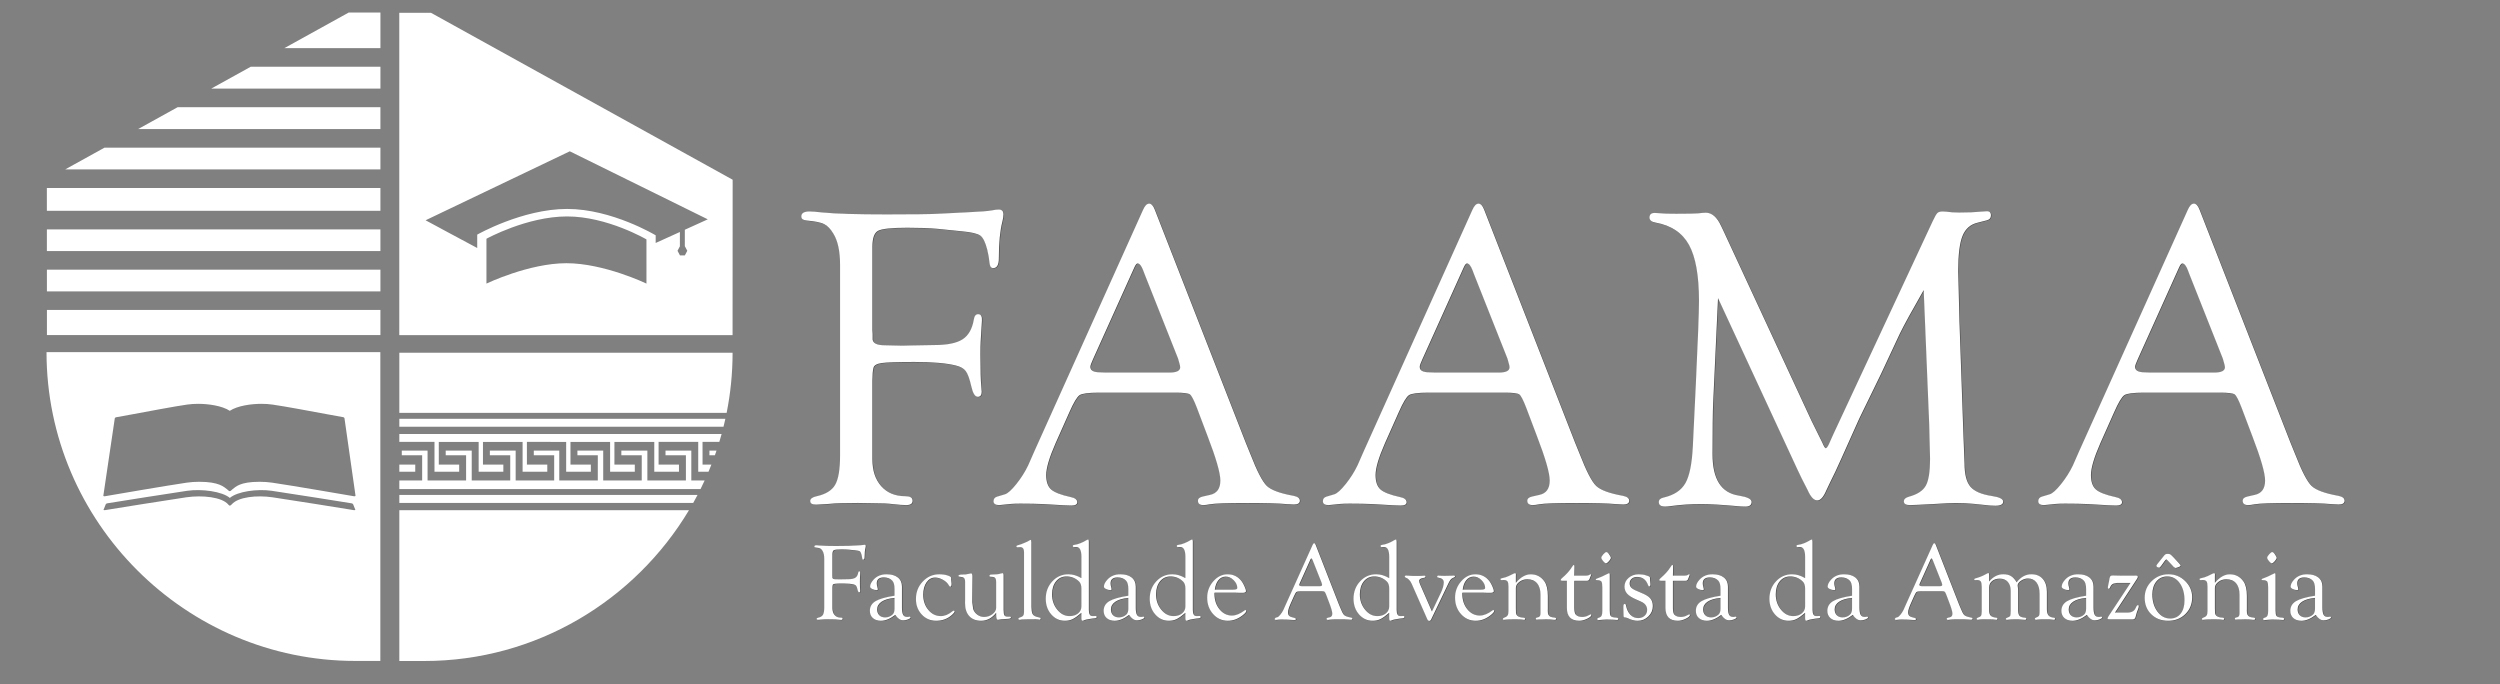 <?xml version="1.0" encoding="utf-8"?>
<!-- Generator: Adobe Illustrator 17.1.0, SVG Export Plug-In . SVG Version: 6.00 Build 0)  -->
<!DOCTYPE svg PUBLIC "-//W3C//DTD SVG 1.1//EN" "http://www.w3.org/Graphics/SVG/1.1/DTD/svg11.dtd">
<svg version="1.1" xmlns="http://www.w3.org/2000/svg" xmlns:xlink="http://www.w3.org/1999/xlink" x="0px" y="0px"
	 viewBox="0 0 274 75" enable-background="new 0 0 274 75" xml:space="preserve">
<rect x="0" y="0" width="274" height="75" fill="#808080" stroke="none"/>
<g id="Layer_6" display="none">
	<rect x="-40.7" y="-27.3" display="inline" fill-rule="evenodd" clip-rule="evenodd" width="341.7" height="120.7"/>
</g>
<g id="logo_1_">
	<g id="logotype_1_">
		<g id="shape">
			<g>
		<path fill="#404040" d="M96.296,25.331c0.416-0.224,1.486-0.336,3.209-0.336c1.324,0,2.416,0.039,3.278,0.116l2.724,0.278
			c1.032,0.093,1.697,0.252,1.998,0.475c0.299,0.224,0.55,0.73,0.75,1.518c0.123,0.494,0.207,0.981,0.254,1.46
			c0.031,0.386,0.165,0.579,0.403,0.579c0.411,0,0.616-0.357,0.616-1.07c0-1.69,0.131-3.038,0.394-4.046
			c0.077-0.325,0.116-0.581,0.116-0.767c0-0.356-0.17-0.535-0.51-0.535c-0.216,0-0.472,0.031-0.765,0.093
			c-0.402,0.078-1.297,0.147-2.687,0.208l-3.221,0.162c-0.834,0.046-2.71,0.069-5.63,0.069c-3.275,0-5.599-0.069-6.974-0.208
			c-0.757-0.077-1.236-0.116-1.437-0.116c-0.649,0-0.958,0.196-0.926,0.589c0.015,0.241,0.208,0.377,0.578,0.407
			c0.911,0.077,1.553,0.209,1.924,0.395c0.37,0.185,0.71,0.542,1.019,1.067c0.479,0.79,0.719,1.919,0.719,3.388v20.906
			c0,1.516-0.178,2.584-0.533,3.203c-0.355,0.619-1.027,1.037-2.015,1.253c-0.479,0.106-0.719,0.279-0.719,0.521
			c0,0.286,0.224,0.422,0.674,0.406c0.247-0.015,0.642-0.038,1.184-0.069c0.665-0.062,1.191-0.093,1.578-0.093l1.788-0.023
			l1.602,0.026c1.006,0,1.764,0.034,2.275,0.103c0.604,0.068,1.076,0.103,1.416,0.103c0.496,0,0.728-0.174,0.697-0.521
			c-0.016-0.301-0.286-0.453-0.811-0.453c-1.096,0-1.969-0.364-2.618-1.093c-0.649-0.73-0.973-1.707-0.973-2.934v-8.637
			c0-0.636,0.038-1.102,0.115-1.397c0.061-0.279,0.365-0.458,0.911-0.535c0.546-0.077,1.742-0.117,3.588-0.117
			c2,0,3.515,0.132,4.545,0.394c0.508,0.123,0.869,0.332,1.085,0.625c0.215,0.294,0.415,0.85,0.6,1.668
			c0.169,0.757,0.404,1.136,0.705,1.136c0.286,0,0.429-0.185,0.429-0.555c0-0.139-0.015-0.354-0.046-0.647
			c-0.062-0.493-0.093-1.64-0.093-3.443c0-0.647,0.008-1.117,0.024-1.41l0.139-2.287c0.031-0.478-0.104-0.717-0.404-0.717
			c-0.254,0-0.412,0.185-0.476,0.556c-0.17,1.035-0.577,1.765-1.223,2.189c-0.646,0.425-1.677,0.638-3.092,0.638L99.757,37.9
			l-0.761,0.023l-1.984-0.047c-0.815,0-1.254-0.208-1.315-0.624v-0.601l-0.023-0.439v-9.159
			C95.674,26.129,95.881,25.554,96.296,25.331z"/>
		<path fill="#404040" d="M129.291,39.754c0.078,0.247,0.116,0.425,0.116,0.533c0,0.386-0.386,0.579-1.159,0.579h-6.997
			l-0.626-0.024c-0.711,0-1.065-0.2-1.065-0.602c0-0.139,0.1-0.424,0.301-0.857l4.518-10.031c0.139-0.309,0.262-0.456,0.37-0.44
			c0.216,0.015,0.417,0.27,0.603,0.765l0.185,0.486l3.637,9.175L129.291,39.754z M130.473,43.264
			c0.185,0.132,0.44,0.623,0.765,1.475l1.158,3.064c0.942,2.446,1.413,4.078,1.413,4.899c0,0.898-0.386,1.424-1.158,1.578
			l-0.718,0.163c-0.387,0.076-0.579,0.234-0.579,0.475c0,0.317,0.2,0.475,0.602,0.475c0.154,0,0.394-0.031,0.719-0.093
			c0.54-0.092,1.884-0.139,4.031-0.139c2.054,0,3.483,0.039,4.287,0.116c0.448,0.031,0.741,0.047,0.88,0.047
			c0.417,0,0.633-0.128,0.648-0.384c0.015-0.286-0.216-0.475-0.695-0.566c-1.468-0.263-2.44-0.622-2.919-1.079
			c-0.479-0.456-1.082-1.62-1.807-3.492l-0.51-1.253l-9.963-25.523c-0.17-0.449-0.379-0.673-0.625-0.673
			c-0.247,0-0.472,0.232-0.672,0.695L113.42,49.504l-0.672,1.53c-0.339,0.711-0.772,1.395-1.297,2.052
			c-0.525,0.657-0.942,1.032-1.251,1.124l-0.857,0.256c-0.263,0.079-0.394,0.245-0.394,0.499c0,0.286,0.208,0.428,0.624,0.428
			c0.077,0,0.509-0.044,1.294-0.13c0.246-0.022,0.592-0.032,1.04-0.032c0.97,0,1.826,0.018,2.565,0.052l2.219,0.13
			c0.354,0.017,0.616,0.026,0.786,0.026c0.447,0,0.663-0.128,0.647-0.384c-0.015-0.271-0.255-0.452-0.718-0.542
			c-1.066-0.232-1.781-0.511-2.144-0.835c-0.363-0.325-0.544-0.851-0.544-1.58c0-0.758,0.343-1.918,1.029-3.482l1.519-3.413
			c0.463-1.052,0.835-1.671,1.112-1.857c0.278-0.185,0.989-0.278,2.132-0.278h8.388C129.762,43.067,130.288,43.133,130.473,43.264z"
			/>
		<path fill="#404040" d="M165.389,39.754c0.078,0.247,0.116,0.425,0.116,0.533c0,0.386-0.386,0.579-1.159,0.579h-6.996
			l-0.626-0.024c-0.711,0-1.065-0.2-1.065-0.602c0-0.139,0.1-0.424,0.301-0.857l4.518-10.031c0.138-0.309,0.262-0.456,0.371-0.44
			c0.216,0.015,0.417,0.27,0.602,0.765l0.185,0.486l3.637,9.175L165.389,39.754z M166.571,43.264
			c0.185,0.132,0.44,0.623,0.765,1.475l1.158,3.064c0.942,2.446,1.413,4.078,1.413,4.899c0,0.898-0.386,1.424-1.159,1.578
			l-0.718,0.163c-0.387,0.076-0.579,0.234-0.579,0.475c0,0.317,0.201,0.475,0.602,0.475c0.154,0,0.394-0.031,0.718-0.093
			c0.54-0.092,1.885-0.139,4.032-0.139c2.054,0,3.483,0.039,4.286,0.116c0.448,0.031,0.742,0.047,0.881,0.047
			c0.417,0,0.633-0.128,0.648-0.384c0.015-0.286-0.216-0.475-0.696-0.566c-1.468-0.263-2.44-0.622-2.919-1.079
			c-0.479-0.456-1.082-1.62-1.807-3.492l-0.51-1.253l-9.962-25.523c-0.17-0.449-0.379-0.673-0.625-0.673
			c-0.248,0-0.472,0.232-0.673,0.695l-11.909,26.455l-0.672,1.53c-0.34,0.711-0.772,1.395-1.297,2.052
			c-0.526,0.657-0.943,1.032-1.251,1.124l-0.857,0.256c-0.263,0.079-0.394,0.245-0.394,0.499c0,0.286,0.208,0.428,0.624,0.428
			c0.076,0,0.509-0.044,1.295-0.13c0.245-0.022,0.592-0.032,1.039-0.032c0.97,0,1.825,0.018,2.565,0.052l2.219,0.13
			c0.354,0.017,0.617,0.026,0.787,0.026c0.447,0,0.662-0.128,0.647-0.384c-0.015-0.271-0.254-0.452-0.718-0.542
			c-1.066-0.232-1.781-0.511-2.143-0.835c-0.363-0.325-0.544-0.851-0.544-1.58c0-0.758,0.343-1.918,1.029-3.482l1.52-3.413
			c0.463-1.052,0.835-1.671,1.112-1.857c0.278-0.185,0.989-0.278,2.132-0.278h8.387C165.861,43.067,166.386,43.133,166.571,43.264z"
			/>
		<path fill="#404040" d="M211.499,46.557l0.093,3.78c0,1.392-0.154,2.366-0.463,2.923c-0.31,0.557-0.92,0.959-1.83,1.206
			c-0.387,0.105-0.579,0.279-0.579,0.52c0,0.271,0.223,0.407,0.67,0.407c0.246,0,1.172-0.043,2.774-0.129
			c1.032-0.069,1.788-0.103,2.265-0.103c0.694,0,1.342,0.031,1.943,0.093l1.802,0.185c0.216,0.015,0.409,0.023,0.579,0.023
			c0.57,0,0.855-0.151,0.855-0.453c0-0.287-0.409-0.491-1.227-0.612c-1.143-0.17-1.932-0.511-2.364-1.021
			c-0.432-0.51-0.648-1.353-0.648-2.529l-0.115-2.924l-0.44-12.6l-0.139-5.593c0-1.779,0.158-3.058,0.475-3.84
			c0.316-0.782,0.868-1.265,1.656-1.451l0.996-0.255c0.308-0.076,0.463-0.257,0.463-0.544c0-0.317-0.155-0.468-0.463-0.453
			c-0.17,0.016-0.393,0.032-0.671,0.047c-0.587,0.062-1.367,0.093-2.34,0.093c-0.309,0-0.564-0.008-0.764-0.024
			c-0.557-0.061-0.896-0.092-1.019-0.092c-0.294,0-0.498,0.058-0.614,0.173c-0.115,0.116-0.289,0.421-0.521,0.916l-10.88,23.328
			l-0.208,0.464l-0.279,0.627c-0.138,0.293-0.254,0.44-0.346,0.44c-0.078,0-0.202-0.201-0.371-0.603l-1.182-2.386l-9.656-20.829
			l-0.255-0.533c-0.447-0.973-1.004-1.46-1.667-1.46c-0.216,0-0.502,0.024-0.857,0.069c-0.34,0.032-1.143,0.047-2.409,0.047
			c-0.833,0-1.359-0.015-1.574-0.047c-0.371-0.03-0.626-0.046-0.764-0.046c-0.386,0-0.579,0.166-0.579,0.499
			c0,0.302,0.232,0.491,0.695,0.567c1.698,0.309,2.911,1.125,3.637,2.446c0.726,1.322,1.089,3.358,1.089,6.11
			c0,1.283-0.116,4.359-0.348,9.229l-0.324,6.724c-0.093,1.902-0.363,3.246-0.811,4.035c-0.448,0.789-1.236,1.313-2.363,1.577
			c-0.371,0.075-0.556,0.241-0.556,0.498c0,0.332,0.231,0.498,0.693,0.498c0.17,0,0.408-0.024,0.717-0.069
			c1.032-0.139,2.111-0.209,3.236-0.209c0.94,0,2.274,0.077,4,0.232c0.277,0.031,0.562,0.046,0.855,0.046
			c0.446,0,0.67-0.175,0.67-0.523c0-0.303-0.471-0.53-1.412-0.682c-1.916-0.293-2.874-1.799-2.874-4.518
			c0-2.826,0.024-4.711,0.07-5.653l0.533-11.469l8.708,18.794l0.465,0.972c0.371,0.71,0.588,1.134,0.649,1.273
			c0.336,0.756,0.687,1.134,1.054,1.134c0.352,0,0.68-0.362,0.986-1.088c0.077-0.17,0.217-0.463,0.418-0.88
			c0.356-0.694,0.774-1.581,1.254-2.661c1.176-2.623,1.826-4.074,1.95-4.351l2.369-4.861l2.066-4.421
			c0.433-0.894,1.308-2.492,2.624-4.791L211.499,46.557z"/>
		<path fill="#404040" d="M243.795,39.754c0.077,0.247,0.115,0.425,0.115,0.533c0,0.386-0.386,0.579-1.158,0.579h-6.997
			l-0.626-0.024c-0.71,0-1.065-0.2-1.065-0.602c0-0.139,0.1-0.424,0.301-0.857l4.518-10.031c0.139-0.309,0.262-0.456,0.371-0.44
			c0.216,0.015,0.417,0.27,0.603,0.765l0.184,0.486l3.637,9.175L243.795,39.754z M244.977,43.264
			c0.185,0.132,0.44,0.623,0.765,1.475l1.158,3.064c0.942,2.446,1.413,4.078,1.413,4.899c0,0.898-0.386,1.424-1.158,1.578
			l-0.718,0.163c-0.387,0.076-0.579,0.234-0.579,0.475c0,0.317,0.201,0.475,0.602,0.475c0.154,0,0.394-0.031,0.719-0.093
			c0.54-0.092,1.884-0.139,4.031-0.139c2.054,0,3.483,0.039,4.286,0.116c0.449,0.031,0.742,0.047,0.881,0.047
			c0.417,0,0.633-0.128,0.648-0.384c0.015-0.286-0.216-0.475-0.695-0.566c-1.468-0.263-2.44-0.622-2.919-1.079
			c-0.479-0.456-1.082-1.62-1.807-3.492l-0.51-1.253l-9.962-25.523c-0.17-0.449-0.379-0.673-0.625-0.673
			c-0.247,0-0.472,0.232-0.672,0.695l-11.91,26.455l-0.672,1.53c-0.339,0.711-0.771,1.395-1.297,2.052
			c-0.525,0.657-0.942,1.032-1.251,1.124l-0.857,0.256c-0.263,0.079-0.394,0.245-0.394,0.499c0,0.286,0.208,0.428,0.624,0.428
			c0.077,0,0.509-0.044,1.295-0.13c0.245-0.022,0.592-0.032,1.039-0.032c0.97,0,1.826,0.018,2.565,0.052l2.219,0.13
			c0.354,0.017,0.616,0.026,0.786,0.026c0.447,0,0.662-0.128,0.647-0.384c-0.015-0.271-0.254-0.452-0.718-0.542
			c-1.067-0.232-1.781-0.511-2.144-0.835c-0.363-0.325-0.544-0.851-0.544-1.58c0-0.758,0.343-1.918,1.029-3.482l1.52-3.413
			c0.463-1.052,0.835-1.671,1.112-1.857c0.279-0.185,0.989-0.278,2.132-0.278h8.388C244.266,43.067,244.791,43.133,244.977,43.264z"
			/>
		<path fill="#404040" d="M91.451,60.335c0.105-0.057,0.377-0.086,0.815-0.086c0.336,0,0.615,0.01,0.834,0.03l0.692,0.071
			c0.263,0.024,0.432,0.064,0.509,0.12c0.076,0.058,0.139,0.186,0.19,0.386c0.031,0.126,0.053,0.249,0.065,0.371
			c0.007,0.098,0.042,0.147,0.102,0.147c0.105,0,0.157-0.091,0.157-0.272c0-0.429,0.033-0.772,0.1-1.029
			c0.02-0.082,0.03-0.148,0.03-0.195c0-0.091-0.043-0.136-0.129-0.136c-0.055,0-0.12,0.007-0.195,0.024
			c-0.102,0.019-0.33,0.037-0.683,0.052l-0.818,0.041c-0.212,0.012-0.689,0.018-1.431,0.018c-0.833,0-1.423-0.018-1.773-0.053
			c-0.193-0.019-0.314-0.029-0.365-0.029c-0.165,0-0.244,0.05-0.235,0.149c0.004,0.062,0.053,0.096,0.147,0.104
			c0.232,0.019,0.395,0.053,0.489,0.1c0.094,0.047,0.181,0.137,0.259,0.271c0.122,0.201,0.183,0.488,0.183,0.862v5.315
			c0,0.386-0.046,0.657-0.136,0.815c-0.091,0.157-0.261,0.263-0.513,0.319c-0.122,0.026-0.182,0.071-0.182,0.132
			c0,0.072,0.057,0.107,0.171,0.103c0.063-0.004,0.163-0.01,0.301-0.018c0.169-0.015,0.302-0.024,0.401-0.024l0.454-0.006
			l0.407,0.006c0.255,0,0.449,0.009,0.579,0.026c0.153,0.017,0.273,0.026,0.36,0.026c0.126,0,0.184-0.044,0.177-0.133
			c-0.004-0.076-0.073-0.114-0.207-0.114c-0.279,0-0.5-0.093-0.666-0.278c-0.165-0.186-0.247-0.435-0.247-0.746v-2.196
			c0-0.162,0.01-0.28,0.029-0.355c0.016-0.071,0.093-0.117,0.232-0.136c0.139-0.02,0.443-0.03,0.912-0.03
			c0.508,0,0.893,0.034,1.155,0.1c0.129,0.032,0.221,0.085,0.276,0.159c0.055,0.074,0.105,0.215,0.152,0.423
			c0.043,0.193,0.103,0.289,0.18,0.289c0.072,0,0.109-0.047,0.109-0.142c0-0.035-0.004-0.09-0.012-0.165
			c-0.015-0.125-0.024-0.417-0.024-0.875c0-0.165,0.002-0.284,0.006-0.359l0.035-0.581c0.008-0.121-0.027-0.182-0.103-0.182
			c-0.065,0-0.105,0.047-0.121,0.141c-0.044,0.263-0.147,0.449-0.311,0.556c-0.164,0.108-0.426,0.163-0.786,0.163l-0.692,0.012
			l-0.193,0.006l-0.505-0.012c-0.207,0-0.319-0.053-0.334-0.159v-0.154l-0.006-0.111v-2.329
			C91.293,60.538,91.346,60.392,91.451,60.335z"/>
		<path fill="#404040" d="M144.93,64.002l0.03,0.136c0,0.098-0.098,0.147-0.295,0.147h-1.779l-0.159-0.005
			c-0.18,0-0.271-0.052-0.271-0.153c0-0.035,0.025-0.108,0.076-0.218l1.148-2.551c0.036-0.078,0.067-0.116,0.094-0.112
			c0.056,0.004,0.106,0.069,0.154,0.195l0.047,0.123l0.925,2.333L144.93,64.002z M145.231,64.894
			c0.047,0.033,0.112,0.158,0.194,0.375l0.294,0.779c0.24,0.621,0.359,1.037,0.359,1.246c0,0.228-0.098,0.361-0.294,0.401
			l-0.182,0.041c-0.098,0.018-0.148,0.059-0.148,0.12c0,0.08,0.051,0.121,0.154,0.121c0.039,0,0.1-0.008,0.182-0.024
			c0.138-0.024,0.479-0.035,1.025-0.035c0.523,0,0.886,0.009,1.091,0.029c0.113,0.008,0.189,0.012,0.224,0.012
			c0.105,0,0.16-0.032,0.164-0.098c0.004-0.072-0.055-0.12-0.176-0.143c-0.373-0.067-0.621-0.159-0.742-0.275
			c-0.122-0.116-0.275-0.412-0.46-0.888l-0.13-0.319l-2.532-6.489c-0.044-0.114-0.097-0.171-0.159-0.171s-0.119,0.059-0.171,0.177
			l-3.028,6.726l-0.171,0.389c-0.086,0.181-0.197,0.355-0.33,0.522c-0.133,0.167-0.24,0.263-0.318,0.286l-0.219,0.065l-0.1,0.126
			c0,0.073,0.053,0.109,0.159,0.109c0.019,0,0.128-0.011,0.328-0.033c0.063-0.005,0.151-0.008,0.265-0.008
			c0.246,0,0.464,0.004,0.652,0.013l0.564,0.033c0.09,0.004,0.157,0.006,0.2,0.006c0.114,0,0.168-0.032,0.164-0.098
			c-0.003-0.068-0.064-0.114-0.183-0.138c-0.271-0.059-0.452-0.129-0.544-0.212c-0.092-0.083-0.139-0.217-0.139-0.402
			c0-0.193,0.089-0.488,0.262-0.885l0.387-0.868c0.117-0.268,0.211-0.425,0.282-0.472c0.072-0.047,0.251-0.071,0.542-0.071h2.132
			C145.05,64.844,145.184,64.861,145.231,64.894z M133.599,63.616c0.215-0.257,0.482-0.385,0.805-0.385
			c0.31,0,0.598,0.131,0.862,0.394c0.266,0.263,0.398,0.548,0.398,0.855c0,0.125-0.155,0.188-0.465,0.188h-1.998
			C133.253,64.224,133.385,63.873,133.599,63.616z M135.397,64.991l0.401,0.012l0.437,0.006c0.255,0,0.383-0.064,0.383-0.194
			c0-0.09-0.049-0.249-0.147-0.477c-0.098-0.227-0.194-0.408-0.288-0.542c-0.393-0.546-0.917-0.819-1.573-0.819
			c-0.601,0-1.125,0.256-1.572,0.768c-0.448,0.512-0.671,1.109-0.671,1.791c0,0.718,0.217,1.32,0.651,1.806
			c0.434,0.486,0.971,0.73,1.611,0.73c0.57,0,1.11-0.199,1.62-0.598c0.275-0.215,0.412-0.381,0.412-0.498l-0.083-0.094l-0.089,0.041
			c-0.503,0.385-0.97,0.577-1.399,0.577c-0.542,0-1-0.229-1.371-0.686c-0.372-0.458-0.558-1.022-0.558-1.694l0.006-0.13H135.397z
			 M129.619,67.262c-0.241,0.199-0.553,0.297-0.936,0.297c-0.521,0-0.972-0.236-1.353-0.709c-0.382-0.472-0.572-1.03-0.572-1.673
			c0-0.588,0.145-1.063,0.437-1.424s0.674-0.541,1.147-0.541c0.532,0,0.992,0.186,1.379,0.559c0.173,0.165,0.258,0.423,0.258,0.776
			v1.941C129.98,66.805,129.859,67.064,129.619,67.262z M129.98,67.779c0,0.2,0.046,0.297,0.137,0.293
			c0.042,0,0.102-0.022,0.177-0.065c0.087-0.044,0.26-0.085,0.52-0.124l0.331-0.053c0.043-0.007,0.145-0.02,0.307-0.035
			c0.142-0.015,0.213-0.065,0.213-0.149l-0.065-0.092l-0.054-0.006l-0.347,0.012c-0.271,0-0.407-0.222-0.407-0.666v-7.487
			l-0.006-0.106c0-0.087-0.029-0.13-0.089-0.13l-0.112,0.041c-0.516,0.31-0.978,0.491-1.383,0.542
			c-0.122,0.016-0.179,0.064-0.171,0.145l0.065,0.091l0.077,0.012l0.206-0.012c0.401-0.024,0.601,0.337,0.601,1.082v2.323
			c-0.475-0.279-0.949-0.419-1.424-0.419c-0.698,0-1.287,0.259-1.767,0.777c-0.48,0.518-0.72,1.154-0.72,1.906
			c0,0.683,0.201,1.255,0.603,1.719c0.401,0.462,0.899,0.694,1.49,0.694c0.314,0,0.595-0.06,0.844-0.178
			c0.249-0.119,0.573-0.351,0.974-0.694V67.779z M123.724,66.729c0,0.297-0.069,0.514-0.205,0.65
			c-0.223,0.215-0.497,0.323-0.826,0.323c-0.269,0-0.483-0.08-0.641-0.238c-0.159-0.158-0.238-0.372-0.238-0.641
			c0-0.344,0.166-0.626,0.498-0.847c0.331-0.221,0.802-0.358,1.411-0.412V66.729z M121.638,65.925
			c-0.412,0.249-0.617,0.6-0.617,1.052c0,0.333,0.108,0.6,0.326,0.798c0.218,0.198,0.511,0.298,0.879,0.298
			c0.486,0,1.013-0.216,1.581-0.649c0.26,0.401,0.552,0.601,0.875,0.601c0.173,0,0.35-0.037,0.531-0.109
			c0.181-0.072,0.274-0.145,0.278-0.215l-0.094-0.083c-0.024,0-0.071,0.008-0.142,0.025l-0.141,0.011
			c-0.208,0-0.356-0.078-0.445-0.232c-0.089-0.155-0.133-0.415-0.133-0.78v-2.306c0-0.432-0.147-0.766-0.441-1.003
			c-0.294-0.237-0.709-0.356-1.243-0.356c-0.585,0-1.054,0.19-1.408,0.569c-0.263,0.282-0.395,0.544-0.395,0.786
			c0,0.095,0.075,0.181,0.226,0.26c0.15,0.078,0.317,0.117,0.5,0.117c0.082,0,0.12-0.035,0.117-0.105
			c-0.004-0.054-0.018-0.116-0.041-0.187c-0.051-0.167-0.077-0.315-0.077-0.443c0-0.436,0.26-0.655,0.778-0.655
			c0.385,0,0.691,0.117,0.919,0.352c0.169,0.171,0.254,0.482,0.254,0.93v0.726C122.744,65.477,122.049,65.676,121.638,65.925z
			 M118.22,67.262c-0.241,0.199-0.553,0.297-0.936,0.297c-0.521,0-0.972-0.236-1.353-0.709c-0.382-0.472-0.572-1.03-0.572-1.673
			c0-0.588,0.145-1.063,0.437-1.424c0.292-0.361,0.675-0.541,1.147-0.541c0.532,0,0.992,0.186,1.379,0.559
			c0.173,0.165,0.258,0.423,0.258,0.776v1.941C118.581,66.805,118.461,67.064,118.22,67.262z M118.581,67.779
			c0,0.2,0.046,0.297,0.137,0.293c0.043,0,0.102-0.022,0.177-0.065c0.087-0.044,0.26-0.085,0.52-0.124l0.331-0.053
			c0.043-0.007,0.145-0.02,0.307-0.035c0.142-0.015,0.213-0.065,0.213-0.149l-0.065-0.092l-0.053-0.006l-0.347,0.012
			c-0.271,0-0.407-0.222-0.407-0.666v-7.487l-0.006-0.106c0-0.087-0.029-0.13-0.088-0.13l-0.112,0.041
			c-0.516,0.31-0.978,0.491-1.383,0.542c-0.122,0.016-0.179,0.064-0.171,0.145l0.065,0.091l0.077,0.012l0.206-0.012
			c0.401-0.024,0.601,0.337,0.601,1.082v2.323c-0.474-0.279-0.949-0.419-1.423-0.419c-0.698,0-1.287,0.259-1.767,0.777
			c-0.48,0.518-0.72,1.154-0.72,1.906c0,0.683,0.201,1.255,0.603,1.719c0.401,0.462,0.899,0.694,1.491,0.694
			c0.314,0,0.595-0.06,0.844-0.178c0.249-0.119,0.574-0.351,0.973-0.694V67.779z M113.109,59.467c0-0.177-0.029-0.264-0.088-0.26
			l-0.118,0.048c-0.106,0.079-0.297,0.173-0.573,0.282l-0.361,0.147c-0.11,0.043-0.232,0.08-0.367,0.112
			c-0.102,0.028-0.153,0.071-0.153,0.127l0.071,0.097l0.1,0.013l0.294-0.012c0.251,0,0.377,0.18,0.377,0.541v6.533
			c0,0.189-0.031,0.325-0.092,0.41c-0.061,0.085-0.179,0.153-0.356,0.204c-0.114,0.03-0.169,0.078-0.165,0.144
			c0.004,0.076,0.057,0.115,0.159,0.115c0.023,0,0.098-0.01,0.224-0.03c0.086-0.012,0.317-0.017,0.691-0.017h0.307l0.514-0.006
			c0.118,0,0.207,0.006,0.266,0.018l0.154,0.024c0.087,0,0.128-0.044,0.124-0.133c-0.004-0.061-0.061-0.101-0.17-0.12
			c-0.401-0.067-0.644-0.199-0.73-0.395c-0.075-0.173-0.112-0.42-0.112-0.742v-6.915L113.109,59.467z M109.245,67.415
			c0,0.368,0.063,0.552,0.189,0.552c0.051,0,0.123-0.012,0.218-0.035c0.075-0.02,0.24-0.035,0.495-0.048l0.371-0.024
			c0.232-0.012,0.345-0.061,0.342-0.145c-0.004-0.06-0.05-0.091-0.136-0.091l-0.083,0.006h-0.094c-0.2,0-0.333-0.048-0.397-0.145
			c-0.065-0.096-0.098-0.295-0.098-0.597v-3.824c0-0.145-0.041-0.216-0.124-0.212l-0.141,0.03c-0.173,0.054-0.326,0.086-0.46,0.093
			l-0.413,0.018l-0.194,0.012c-0.142,0.004-0.213,0.05-0.213,0.138c0,0.073,0.063,0.109,0.189,0.109c0.208,0,0.35,0.041,0.427,0.124
			c0.076,0.083,0.114,0.236,0.114,0.46v2.815c0,0.26-0.135,0.493-0.404,0.696c-0.269,0.204-0.578,0.306-0.924,0.306
			c-0.263,0-0.507-0.083-0.732-0.248c-0.224-0.165-0.378-0.373-0.46-0.625l-0.094-0.713v-0.188l0.024-2.633V63.16
			c0-0.184-0.053-0.277-0.158-0.277l-0.129,0.023c-0.196,0.047-0.342,0.075-0.44,0.082l-0.446,0.018
			c-0.238,0.012-0.36,0.052-0.364,0.121c-0.004,0.073,0.044,0.113,0.142,0.12c0.223,0.012,0.377,0.057,0.459,0.136
			c0.083,0.079,0.124,0.218,0.124,0.418v1.95l-0.006,0.389c0,0.609,0.154,1.083,0.463,1.423c0.308,0.34,0.737,0.51,1.287,0.51
			c0.652,0,1.206-0.295,1.661-0.884L109.245,67.415z M101.196,63.769c-0.501,0.527-0.751,1.168-0.751,1.921
			c0,0.675,0.211,1.24,0.633,1.698c0.422,0.457,0.948,0.685,1.576,0.685c0.683,0,1.268-0.219,1.755-0.657
			c0.189-0.167,0.283-0.295,0.283-0.381l-0.09-0.082l-0.145,0.071c-0.419,0.357-0.846,0.536-1.282,0.536
			c-0.541,0-0.998-0.226-1.373-0.679c-0.374-0.452-0.562-1.006-0.562-1.662c0-0.553,0.122-1.005,0.364-1.356
			c0.244-0.351,0.556-0.527,0.941-0.527c0.278,0,0.565,0.082,0.861,0.248c0.296,0.165,0.506,0.359,0.632,0.585
			c0.069,0.12,0.124,0.178,0.168,0.174c0.096-0.007,0.144-0.116,0.144-0.324l-0.041-0.447l0.006-0.177
			c0-0.109-0.133-0.205-0.398-0.29c-0.266-0.085-0.567-0.128-0.905-0.128C102.302,62.977,101.696,63.241,101.196,63.769z
			 M98.1,66.729c0,0.297-0.068,0.514-0.205,0.65c-0.223,0.215-0.497,0.323-0.826,0.323c-0.269,0-0.483-0.08-0.641-0.238
			c-0.159-0.158-0.238-0.372-0.238-0.641c0-0.344,0.166-0.626,0.498-0.847c0.331-0.221,0.802-0.358,1.411-0.412V66.729z
			 M96.014,65.925c-0.412,0.249-0.617,0.6-0.617,1.052c0,0.333,0.108,0.6,0.326,0.798c0.218,0.198,0.511,0.298,0.879,0.298
			c0.486,0,1.013-0.216,1.581-0.649c0.26,0.401,0.552,0.601,0.875,0.601c0.173,0,0.35-0.037,0.531-0.109
			c0.181-0.072,0.274-0.145,0.278-0.215l-0.094-0.083c-0.024,0-0.071,0.008-0.142,0.025l-0.141,0.011
			c-0.208,0-0.356-0.078-0.445-0.232c-0.089-0.155-0.133-0.415-0.133-0.78v-2.306c0-0.432-0.147-0.766-0.441-1.003
			c-0.294-0.237-0.709-0.356-1.243-0.356c-0.585,0-1.055,0.19-1.408,0.569c-0.263,0.282-0.395,0.544-0.395,0.786
			c0,0.095,0.075,0.181,0.226,0.26c0.15,0.078,0.317,0.117,0.5,0.117c0.082,0,0.12-0.035,0.117-0.105
			c-0.004-0.054-0.018-0.116-0.041-0.187c-0.051-0.167-0.077-0.315-0.077-0.443c0-0.436,0.26-0.655,0.778-0.655
			c0.385,0,0.691,0.117,0.919,0.352c0.169,0.171,0.254,0.482,0.254,0.93v0.726C97.12,65.477,96.425,65.676,96.014,65.925z"/>
		<path fill="#404040" d="M155.704,64.094c-0.071-0.165-0.106-0.296-0.106-0.393c0-0.18,0.179-0.294,0.536-0.341
			c0.111-0.012,0.165-0.048,0.165-0.108c0-0.085-0.046-0.125-0.135-0.121c-0.047,0-0.136,0.006-0.264,0.018
			c-0.095,0.007-0.261,0.012-0.5,0.012c-0.521,0-0.878-0.012-1.069-0.036l-0.135-0.012c-0.118,0-0.176,0.041-0.176,0.121
			c0,0.05,0.041,0.09,0.124,0.12c0.271,0.103,0.485,0.331,0.642,0.684l1.709,3.88c0.046,0.111,0.119,0.166,0.217,0.166
			c0.083,0,0.147-0.049,0.194-0.148l1.921-4.01c0.141-0.298,0.292-0.48,0.453-0.542c0.162-0.061,0.244-0.117,0.248-0.167
			c0.004-0.065-0.041-0.098-0.135-0.098c-0.035,0-0.107,0.004-0.218,0.012c-0.132,0.012-0.401,0.018-0.804,0.018
			c-0.204,0-0.347-0.004-0.429-0.012c-0.093-0.012-0.167-0.017-0.218-0.017c-0.102,0-0.153,0.04-0.153,0.12
			c0,0.061,0.054,0.1,0.159,0.115c0.377,0.063,0.566,0.23,0.566,0.501c0,0.306-0.101,0.675-0.302,1.108L157,67.053L155.704,64.094z
			 M151.956,67.262c-0.241,0.199-0.553,0.297-0.935,0.297c-0.521,0-0.972-0.236-1.353-0.709c-0.382-0.472-0.572-1.03-0.572-1.673
			c0-0.588,0.146-1.063,0.437-1.424c0.291-0.361,0.674-0.541,1.147-0.541c0.532,0,0.991,0.186,1.379,0.559
			c0.172,0.165,0.258,0.423,0.258,0.776v1.941C152.316,66.805,152.196,67.064,151.956,67.262z M152.316,67.779
			c0,0.2,0.046,0.297,0.137,0.293c0.043,0,0.102-0.022,0.177-0.065c0.087-0.044,0.261-0.085,0.52-0.124l0.332-0.053
			c0.043-0.007,0.145-0.02,0.307-0.035c0.141-0.015,0.213-0.065,0.213-0.149l-0.065-0.092l-0.053-0.006l-0.348,0.012
			c-0.271,0-0.406-0.222-0.406-0.666v-7.487l-0.006-0.106c0-0.087-0.03-0.13-0.089-0.13l-0.112,0.041
			c-0.517,0.31-0.978,0.491-1.384,0.542c-0.122,0.016-0.179,0.064-0.171,0.145l0.065,0.091l0.076,0.012l0.206-0.012
			c0.401-0.024,0.601,0.337,0.601,1.082v2.323c-0.474-0.279-0.948-0.419-1.423-0.419c-0.698,0-1.287,0.259-1.768,0.777
			c-0.48,0.518-0.72,1.154-0.72,1.906c0,0.683,0.201,1.255,0.603,1.719c0.401,0.462,0.899,0.694,1.49,0.694
			c0.315,0,0.596-0.06,0.844-0.178c0.25-0.119,0.573-0.351,0.973-0.694V67.779z"/>
		<path fill="#404040" d="M178.559,63.365c-0.302,0.259-0.453,0.577-0.453,0.953c0,0.313,0.097,0.579,0.294,0.796
			c0.196,0.218,0.53,0.428,1.001,0.632l0.518,0.23c0.444,0.197,0.666,0.497,0.666,0.899c0,0.263-0.09,0.48-0.273,0.649
			c-0.183,0.17-0.417,0.254-0.705,0.254c-0.333,0-0.618-0.121-0.857-0.365c-0.237-0.243-0.397-0.581-0.48-1.013
			c-0.024-0.122-0.072-0.18-0.145-0.176c-0.071,0.004-0.115,0.058-0.132,0.165l-0.012,0.176L178,67.314l0.006,0.252
			c0.007,0.09,0.057,0.139,0.147,0.147l0.154,0.018c0.024,0,0.08,0.021,0.17,0.064c0.382,0.184,0.735,0.277,1.061,0.277
			c0.456,0,0.848-0.158,1.176-0.473c0.327-0.315,0.492-0.694,0.492-1.138c0-0.36-0.095-0.647-0.286-0.861
			c-0.19-0.213-0.531-0.416-1.022-0.609c-0.494-0.193-0.823-0.356-0.987-0.49c-0.163-0.134-0.244-0.31-0.244-0.526
			c0-0.205,0.075-0.375,0.227-0.508c0.151-0.134,0.345-0.202,0.58-0.202c0.592,0,0.997,0.299,1.213,0.896
			c0.04,0.106,0.084,0.157,0.132,0.153c0.088-0.004,0.132-0.082,0.132-0.235c0-0.067-0.006-0.142-0.018-0.224l-0.024-0.23
			l-0.011-0.165v-0.095c0-0.081-0.053-0.141-0.159-0.18l-0.258-0.087c-0.224-0.081-0.492-0.122-0.801-0.122
			C179.235,62.977,178.861,63.107,178.559,63.365z M176.486,62.994c0-0.09-0.026-0.137-0.077-0.141L176.095,63
			c-0.338,0.177-0.618,0.303-0.839,0.377c-0.197,0.061-0.297,0.119-0.301,0.173c-0.004,0.062,0.069,0.092,0.218,0.092
			c0.208,0,0.344,0.05,0.407,0.148c0.063,0.098,0.093,0.31,0.093,0.635v2.564c0,0.235-0.024,0.406-0.073,0.512
			c-0.05,0.106-0.137,0.18-0.263,0.223l-0.111,0.035c-0.071,0.024-0.106,0.067-0.106,0.127c0,0.073,0.053,0.109,0.159,0.109
			c0.039,0,0.11-0.006,0.213-0.017c0.043-0.008,0.104-0.014,0.183-0.018l0.432-0.024l0.378,0.007c0.169,0,0.307,0.004,0.413,0.013
			c0.189,0.019,0.317,0.027,0.384,0.027c0.102,0,0.155-0.032,0.159-0.098c0.004-0.08-0.065-0.13-0.206-0.149l-0.271-0.03
			c-0.197-0.028-0.325-0.088-0.386-0.183c-0.061-0.094-0.091-0.281-0.091-0.56V62.994z M175.783,60.786
			c-0.145,0.162-0.216,0.289-0.216,0.379c0,0.091,0.065,0.215,0.196,0.373c0.13,0.158,0.235,0.237,0.314,0.237
			c0.082,0,0.193-0.081,0.332-0.243c0.138-0.161,0.206-0.288,0.202-0.378l-0.059-0.148l-0.142-0.225
			c-0.098-0.158-0.195-0.237-0.29-0.237C176.038,60.544,175.927,60.625,175.783,60.786z M174,63.689
			c0.129,0,0.215-0.057,0.258-0.172l0.136-0.338c0.035-0.079,0.053-0.128,0.053-0.148l-0.059-0.066l-0.13,0.071
			c-0.094,0.063-0.228,0.094-0.401,0.094h-1.254l0.024-1.019c0-0.102-0.028-0.154-0.083-0.154c-0.043,0-0.118,0.087-0.223,0.26
			c-0.244,0.39-0.596,0.78-1.055,1.17c-0.102,0.086-0.153,0.157-0.153,0.212c0,0.06,0.05,0.089,0.153,0.089h0.524v2.971
			c0,0.941,0.452,1.412,1.355,1.412c0.267,0,0.556-0.075,0.866-0.225c0.31-0.15,0.465-0.289,0.465-0.418l-0.07-0.064l-0.036,0.012
			l-0.306,0.147c-0.166,0.087-0.368,0.13-0.608,0.13c-0.298,0-0.528-0.085-0.689-0.254c-0.11-0.114-0.164-0.363-0.164-0.748v-2.963
			H174z M166.194,63.248c0-0.087,0.002-0.161,0.006-0.224c0.008-0.113-0.024-0.17-0.094-0.17l-0.141,0.046
			c-0.032,0.016-0.109,0.053-0.231,0.112l-0.312,0.154c-0.243,0.114-0.497,0.194-0.759,0.241c-0.102,0.02-0.154,0.058-0.154,0.115
			l0.053,0.085l0.095,0.024l0.253-0.006c0.184,0,0.31,0.05,0.377,0.15c0.067,0.1,0.1,0.289,0.1,0.568v2.659
			c0,0.227-0.034,0.392-0.103,0.494c-0.068,0.102-0.203,0.188-0.403,0.258c-0.071,0.029-0.109,0.067-0.112,0.116
			c-0.004,0.064,0.032,0.097,0.106,0.097c0.036,0,0.114-0.006,0.236-0.02c0.122-0.019,0.495-0.027,1.12-0.027
			c0.294,0,0.479,0.004,0.553,0.013c0.133,0.023,0.233,0.034,0.301,0.034c0.09,0,0.135-0.036,0.135-0.109
			c0-0.072-0.065-0.114-0.194-0.126c-0.527-0.032-0.799-0.213-0.819-0.543l-0.006-0.295l-0.006-0.177v-2.249
			c0-0.247,0.127-0.467,0.38-0.659c0.254-0.193,0.544-0.289,0.871-0.289c0.465,0,0.822,0.147,1.074,0.444
			c0.252,0.296,0.378,0.717,0.378,1.262v2.029c0,0.243-0.078,0.385-0.236,0.424l-0.177,0.047c-0.07,0.016-0.106,0.054-0.106,0.115
			l0.041,0.091l0.082,0.018l0.171-0.012h0.223l0.582-0.017c0.349,0,0.588,0.009,0.717,0.027c0.11,0.013,0.186,0.02,0.229,0.02
			c0.133,0,0.198-0.042,0.193-0.127c-0.003-0.061-0.059-0.1-0.164-0.115l-0.247-0.035c-0.288-0.043-0.453-0.195-0.496-0.455
			l-0.017-0.282l0.006-0.177v-1.41c0-0.723-0.125-1.262-0.377-1.616c-0.366-0.515-0.862-0.773-1.49-0.773
			c-0.566,0-1.112,0.312-1.638,0.937V63.248z M160.766,63.616c0.214-0.257,0.482-0.385,0.804-0.385c0.31,0,0.598,0.131,0.863,0.394
			c0.266,0.263,0.397,0.548,0.397,0.855c0,0.125-0.154,0.188-0.465,0.188h-1.998C160.419,64.224,160.552,63.873,160.766,63.616z
			 M162.564,64.991l0.401,0.012l0.436,0.006c0.255,0,0.383-0.064,0.383-0.194c0-0.09-0.049-0.249-0.146-0.477
			c-0.098-0.227-0.195-0.408-0.289-0.542c-0.393-0.546-0.917-0.819-1.573-0.819c-0.601,0-1.126,0.256-1.573,0.768
			c-0.448,0.512-0.671,1.109-0.671,1.791c0,0.718,0.217,1.32,0.65,1.806c0.434,0.486,0.971,0.73,1.611,0.73
			c0.57,0,1.109-0.199,1.62-0.598c0.274-0.215,0.411-0.381,0.411-0.498l-0.082-0.094l-0.089,0.041
			c-0.504,0.385-0.97,0.577-1.399,0.577c-0.542,0-1-0.229-1.372-0.686c-0.372-0.458-0.557-1.022-0.557-1.694l0.006-0.13H162.564z"/>
		<path fill="#404040" d="M184.803,63.689c0.129,0,0.216-0.057,0.259-0.172l0.136-0.338c0.035-0.079,0.053-0.128,0.053-0.148
			l-0.059-0.066l-0.13,0.071c-0.094,0.063-0.228,0.094-0.401,0.094h-1.254l0.024-1.019c0-0.102-0.028-0.154-0.083-0.154
			c-0.044,0-0.118,0.087-0.223,0.26c-0.244,0.39-0.596,0.78-1.055,1.17c-0.102,0.086-0.154,0.157-0.154,0.212
			c0,0.06,0.051,0.089,0.154,0.089h0.524v2.971c0,0.941,0.452,1.412,1.355,1.412c0.267,0,0.556-0.075,0.866-0.225
			c0.31-0.15,0.465-0.289,0.465-0.418l-0.07-0.064l-0.036,0.012l-0.306,0.147c-0.165,0.087-0.367,0.13-0.607,0.13
			c-0.298,0-0.528-0.085-0.689-0.254c-0.11-0.114-0.164-0.363-0.164-0.748v-2.963H184.803z"/>
		<path fill="#404040" d="M253.784,66.729c0,0.297-0.068,0.514-0.205,0.65c-0.223,0.215-0.497,0.323-0.826,0.323
			c-0.27,0-0.483-0.08-0.641-0.238c-0.158-0.158-0.237-0.372-0.237-0.641c0-0.344,0.166-0.626,0.498-0.847
			c0.332-0.221,0.802-0.358,1.411-0.412V66.729z M251.697,65.925c-0.411,0.249-0.617,0.6-0.617,1.052c0,0.333,0.109,0.6,0.326,0.798
			c0.218,0.198,0.511,0.298,0.879,0.298c0.486,0,1.013-0.216,1.581-0.649c0.26,0.401,0.552,0.601,0.875,0.601
			c0.172,0,0.35-0.037,0.531-0.109c0.182-0.072,0.274-0.145,0.279-0.215l-0.095-0.083c-0.024,0-0.071,0.008-0.141,0.025
			l-0.141,0.011c-0.208,0-0.357-0.078-0.445-0.232c-0.089-0.155-0.132-0.415-0.132-0.78v-2.306c0-0.432-0.147-0.766-0.441-1.003
			c-0.295-0.237-0.709-0.356-1.243-0.356c-0.585,0-1.055,0.19-1.408,0.569c-0.262,0.282-0.394,0.544-0.394,0.786
			c0,0.095,0.075,0.181,0.225,0.26c0.15,0.078,0.317,0.117,0.501,0.117c0.082,0,0.12-0.035,0.116-0.105
			c-0.003-0.054-0.017-0.116-0.041-0.187c-0.051-0.167-0.077-0.315-0.077-0.443c0-0.436,0.26-0.655,0.778-0.655
			c0.385,0,0.692,0.117,0.919,0.352c0.169,0.171,0.254,0.482,0.254,0.93v0.726C252.803,65.477,252.108,65.676,251.697,65.925z
			 M249.459,62.994c0-0.09-0.026-0.137-0.076-0.141L249.069,63c-0.339,0.177-0.619,0.303-0.839,0.377
			c-0.198,0.061-0.297,0.119-0.302,0.173c-0.003,0.062,0.07,0.092,0.219,0.092c0.208,0,0.343,0.05,0.406,0.148
			c0.063,0.098,0.094,0.31,0.094,0.635v2.564c0,0.235-0.024,0.406-0.073,0.512c-0.05,0.106-0.137,0.18-0.263,0.223l-0.111,0.035
			c-0.071,0.024-0.106,0.067-0.106,0.127c0,0.073,0.053,0.109,0.159,0.109c0.039,0,0.11-0.006,0.212-0.017
			c0.044-0.008,0.104-0.014,0.183-0.018l0.432-0.024l0.377,0.007c0.169,0,0.307,0.004,0.414,0.013
			c0.189,0.019,0.316,0.027,0.384,0.027c0.102,0,0.156-0.032,0.159-0.098c0.005-0.08-0.065-0.13-0.206-0.149l-0.271-0.03
			c-0.197-0.028-0.326-0.088-0.386-0.183c-0.062-0.094-0.092-0.281-0.092-0.56V62.994z M248.757,60.786
			c-0.145,0.162-0.216,0.289-0.216,0.379c0,0.091,0.065,0.215,0.195,0.373c0.13,0.158,0.235,0.237,0.314,0.237
			c0.083,0,0.193-0.081,0.332-0.243c0.138-0.161,0.205-0.288,0.202-0.378l-0.06-0.148l-0.141-0.225
			c-0.099-0.158-0.196-0.237-0.291-0.237C249.012,60.544,248.901,60.625,248.757,60.786z M242.809,63.248
			c0-0.087,0.002-0.161,0.006-0.224c0.008-0.113-0.024-0.17-0.095-0.17l-0.141,0.046c-0.032,0.016-0.108,0.053-0.23,0.112
			l-0.312,0.154c-0.244,0.114-0.497,0.194-0.76,0.241c-0.102,0.02-0.153,0.058-0.153,0.115l0.053,0.085l0.094,0.024l0.254-0.006
			c0.184,0,0.31,0.05,0.377,0.15c0.066,0.1,0.099,0.289,0.099,0.568v2.659c0,0.227-0.034,0.392-0.102,0.494
			c-0.069,0.102-0.204,0.188-0.404,0.258c-0.071,0.029-0.108,0.067-0.112,0.116c-0.003,0.064,0.032,0.097,0.106,0.097
			c0.036,0,0.114-0.006,0.236-0.02c0.121-0.019,0.495-0.027,1.119-0.027c0.294,0,0.479,0.004,0.553,0.013
			c0.133,0.023,0.234,0.034,0.301,0.034c0.09,0,0.136-0.036,0.136-0.109c0-0.072-0.065-0.114-0.194-0.126
			c-0.527-0.032-0.8-0.213-0.819-0.543l-0.006-0.295l-0.006-0.177v-2.249c0-0.247,0.128-0.467,0.381-0.659
			c0.254-0.193,0.544-0.289,0.87-0.289c0.465,0,0.823,0.147,1.074,0.444c0.253,0.296,0.378,0.717,0.378,1.262v2.029
			c0,0.243-0.078,0.385-0.235,0.424l-0.177,0.047c-0.071,0.016-0.106,0.054-0.106,0.115l0.041,0.091l0.082,0.018l0.17-0.012h0.223
			l0.583-0.017c0.348,0,0.588,0.009,0.717,0.027c0.11,0.013,0.185,0.02,0.229,0.02c0.132,0,0.197-0.042,0.193-0.127
			c-0.004-0.061-0.059-0.1-0.165-0.115l-0.247-0.035c-0.287-0.043-0.452-0.195-0.495-0.455l-0.018-0.282l0.006-0.177v-1.41
			c0-0.723-0.125-1.262-0.377-1.616c-0.365-0.515-0.861-0.773-1.49-0.773c-0.565,0-1.111,0.312-1.637,0.937V63.248z M237.607,61.434
			l0.158,0.165l0.235,0.254l0.187,0.2l0.128,0.142l0.172,0.093l0.172-0.041l0.249-0.092c0.106-0.038,0.156-0.088,0.148-0.15
			c-0.003-0.043-0.247-0.322-0.731-0.837c-0.188-0.2-0.315-0.321-0.382-0.364c-0.067-0.043-0.165-0.065-0.295-0.065
			c-0.117,0-0.204,0.016-0.259,0.05c-0.054,0.033-0.135,0.119-0.241,0.26l-0.495,0.619l-0.189,0.239l-0.071,0.158l0.095,0.128
			l0.197,0.066c0.067,0,0.157-0.082,0.268-0.247c0.291-0.44,0.472-0.662,0.542-0.666L237.607,61.434z M238.952,63.942
			c0.353,0.487,0.529,1.118,0.529,1.891c0,0.612-0.14,1.098-0.42,1.455c-0.28,0.357-0.663,0.536-1.15,0.536
			c-0.556,0-1.022-0.252-1.397-0.757c-0.374-0.504-0.562-1.132-0.562-1.882c0-0.589,0.151-1.065,0.45-1.428
			c0.3-0.363,0.696-0.545,1.186-0.545C238.144,63.213,238.599,63.456,238.952,63.942z M235.882,63.727
			c-0.51,0.5-0.766,1.107-0.766,1.821c0,0.737,0.241,1.342,0.722,1.815c0.481,0.472,1.094,0.709,1.84,0.709
			c0.762,0,1.393-0.243,1.891-0.73c0.499-0.486,0.748-1.102,0.748-1.848c0-0.686-0.254-1.278-0.76-1.774
			c-0.507-0.496-1.113-0.745-1.82-0.745C237.011,62.977,236.393,63.227,235.882,63.727z M231.17,67.548l-0.07,0.124l-0.054,0.129
			c0,0.079,0.078,0.118,0.236,0.118h2.515c0.165,0,0.269-0.08,0.312-0.241l0.094-0.352c0.04-0.149,0.097-0.311,0.171-0.487
			c0.059-0.137,0.09-0.26,0.094-0.37c0.004-0.074-0.028-0.111-0.096-0.111c-0.076,0-0.155,0.101-0.24,0.304
			c-0.141,0.343-0.446,0.514-0.916,0.514h-1.358l2.444-3.74l0.065-0.16c0.008-0.102-0.061-0.153-0.206-0.153h-0.089
			c-0.036,0.004-0.102,0.006-0.2,0.006h-1.031l-0.531-0.006l-0.666-0.017c-0.154,0-0.253,0.031-0.3,0.093
			c-0.047,0.063-0.089,0.221-0.124,0.475c-0.027,0.184-0.059,0.343-0.094,0.475c-0.031,0.11-0.046,0.204-0.046,0.282
			c0,0.09,0.036,0.135,0.108,0.135c0.06,0,0.112-0.064,0.157-0.193c0.066-0.18,0.186-0.304,0.358-0.374l0.393-0.075h1.468
			L231.17,67.548z M228.695,66.729c0,0.297-0.068,0.514-0.205,0.65c-0.223,0.215-0.497,0.323-0.826,0.323
			c-0.27,0-0.483-0.08-0.64-0.238c-0.158-0.158-0.238-0.372-0.238-0.641c0-0.344,0.167-0.626,0.498-0.847
			c0.332-0.221,0.802-0.358,1.411-0.412V66.729z M226.609,65.925c-0.412,0.249-0.618,0.6-0.618,1.052c0,0.333,0.109,0.6,0.327,0.798
			c0.218,0.198,0.51,0.298,0.879,0.298c0.487,0,1.013-0.216,1.581-0.649c0.261,0.401,0.552,0.601,0.875,0.601
			c0.172,0,0.35-0.037,0.531-0.109c0.181-0.072,0.274-0.145,0.278-0.215l-0.094-0.083c-0.024,0-0.071,0.008-0.142,0.025
			l-0.141,0.011c-0.208,0-0.357-0.078-0.445-0.232c-0.088-0.155-0.132-0.415-0.132-0.78v-2.306c0-0.432-0.147-0.766-0.441-1.003
			c-0.294-0.237-0.709-0.356-1.243-0.356c-0.585,0-1.054,0.19-1.408,0.569c-0.263,0.282-0.395,0.544-0.395,0.786
			c0,0.095,0.075,0.181,0.226,0.26c0.15,0.078,0.316,0.117,0.5,0.117c0.082,0,0.12-0.035,0.117-0.105
			c-0.004-0.054-0.018-0.116-0.041-0.187c-0.051-0.167-0.076-0.315-0.076-0.443c0-0.436,0.259-0.655,0.778-0.655
			c0.385,0,0.691,0.117,0.918,0.352c0.169,0.171,0.254,0.482,0.254,0.93v0.726C227.716,65.477,227.019,65.676,226.609,65.925z
			 M218.069,63.059c0-0.145-0.029-0.218-0.089-0.218c-0.032,0-0.124,0.043-0.278,0.129c-0.347,0.196-0.723,0.347-1.129,0.453
			c-0.094,0.028-0.141,0.069-0.141,0.121l0.035,0.061l0.1,0.03h0.259c0.165,0,0.278,0.053,0.339,0.159
			c0.061,0.106,0.091,0.299,0.091,0.582v2.635c0,0.251-0.025,0.42-0.076,0.506c-0.051,0.087-0.167,0.156-0.347,0.212
			c-0.087,0.028-0.13,0.072-0.13,0.132c0,0.072,0.05,0.106,0.147,0.103c0.044-0.004,0.116-0.013,0.219-0.027
			c0.083-0.009,0.152-0.013,0.206-0.013l0.402-0.006h0.396c0.244,0,0.407,0.006,0.49,0.017c0.134,0.015,0.228,0.026,0.283,0.03
			c0.095,0.004,0.142-0.031,0.142-0.103c0-0.076-0.061-0.121-0.182-0.132c-0.267-0.032-0.457-0.106-0.569-0.224
			c-0.112-0.118-0.168-0.304-0.168-0.558V64.42c0-0.289,0.107-0.522,0.32-0.699c0.214-0.178,0.493-0.267,0.838-0.267
			c0.375,0,0.67,0.119,0.884,0.356c0.214,0.238,0.32,0.562,0.32,0.974v2.182c0,0.31-0.02,0.501-0.059,0.574
			c-0.039,0.072-0.163,0.146-0.371,0.22c-0.07,0.024-0.105,0.059-0.105,0.104c0,0.068,0.047,0.103,0.141,0.103
			c0.047,0,0.108-0.006,0.183-0.018c0.142-0.02,0.483-0.029,1.022-0.029c0.154,0,0.339,0.012,0.555,0.035
			c0.086,0.008,0.15,0.012,0.189,0.012c0.115,0,0.171-0.035,0.171-0.106c0-0.074-0.065-0.117-0.194-0.129
			c-0.279-0.024-0.469-0.095-0.569-0.213c-0.1-0.118-0.15-0.327-0.15-0.626v-2.13c0-0.13-0.011-0.265-0.035-0.407l-0.018-0.147
			c0-0.184,0.121-0.358,0.364-0.523c0.243-0.166,0.498-0.249,0.764-0.249c0.404,0,0.718,0.148,0.944,0.442
			c0.225,0.295,0.338,0.707,0.338,1.237v1.926l-0.007,0.2c0,0.141-0.026,0.243-0.08,0.306c-0.052,0.063-0.166,0.128-0.338,0.195
			c-0.071,0.028-0.104,0.064-0.1,0.108c0.004,0.076,0.057,0.115,0.158,0.115c0.031,0,0.09-0.006,0.176-0.02
			c0.13-0.019,0.455-0.027,0.976-0.027c0.266,0,0.462,0.009,0.587,0.029c0.079,0.012,0.14,0.018,0.183,0.018
			c0.093,0,0.141-0.035,0.141-0.103c0-0.076-0.047-0.119-0.141-0.127c-0.271-0.028-0.466-0.114-0.584-0.26
			c-0.117-0.145-0.176-0.369-0.176-0.672v-1.896c0-0.609-0.149-1.083-0.446-1.423c-0.297-0.339-0.712-0.51-1.245-0.51
			c-0.627,0-1.164,0.295-1.614,0.884c-0.193-0.323-0.399-0.55-0.618-0.683c-0.22-0.133-0.503-0.201-0.848-0.201
			c-0.597,0-1.115,0.265-1.555,0.796V63.059z M212.897,64.002l0.03,0.136c0,0.098-0.098,0.147-0.295,0.147h-1.779l-0.159-0.005
			c-0.18,0-0.271-0.052-0.271-0.153c0-0.035,0.025-0.108,0.076-0.218l1.148-2.551c0.036-0.078,0.067-0.116,0.094-0.112
			c0.055,0.004,0.106,0.069,0.154,0.195l0.047,0.123l0.925,2.333L212.897,64.002z M213.198,64.894
			c0.047,0.033,0.112,0.158,0.194,0.375l0.294,0.779c0.24,0.621,0.359,1.037,0.359,1.246c0,0.228-0.098,0.361-0.294,0.401
			l-0.182,0.041c-0.098,0.018-0.148,0.059-0.148,0.12c0,0.08,0.051,0.121,0.154,0.121c0.039,0,0.1-0.008,0.182-0.024
			c0.138-0.024,0.479-0.035,1.025-0.035c0.523,0,0.886,0.009,1.09,0.029c0.114,0.008,0.189,0.012,0.224,0.012
			c0.106,0,0.161-0.032,0.165-0.098c0.003-0.072-0.055-0.12-0.176-0.143c-0.374-0.067-0.621-0.159-0.743-0.275
			c-0.121-0.116-0.275-0.412-0.459-0.888l-0.13-0.319l-2.532-6.489c-0.044-0.114-0.097-0.171-0.159-0.171
			c-0.063,0-0.119,0.059-0.171,0.177l-3.029,6.726l-0.17,0.389c-0.086,0.181-0.197,0.355-0.33,0.522
			c-0.133,0.167-0.24,0.263-0.318,0.286l-0.219,0.065l-0.1,0.126c0,0.073,0.053,0.109,0.158,0.109c0.019,0,0.129-0.011,0.329-0.033
			c0.063-0.005,0.151-0.008,0.264-0.008c0.247,0,0.465,0.004,0.653,0.013l0.564,0.033c0.09,0.004,0.157,0.006,0.2,0.006
			c0.114,0,0.168-0.032,0.164-0.098c-0.003-0.068-0.065-0.114-0.183-0.138c-0.271-0.059-0.452-0.129-0.544-0.212
			c-0.092-0.083-0.139-0.217-0.139-0.402c0-0.193,0.088-0.488,0.262-0.885l0.386-0.868c0.118-0.268,0.212-0.425,0.283-0.472
			c0.071-0.047,0.251-0.071,0.542-0.071h2.132C213.016,64.844,213.151,64.861,213.198,64.894z M203.042,66.729
			c0,0.297-0.068,0.514-0.205,0.65c-0.223,0.215-0.497,0.323-0.826,0.323c-0.27,0-0.483-0.08-0.64-0.238
			c-0.159-0.158-0.238-0.372-0.238-0.641c0-0.344,0.167-0.626,0.498-0.847c0.332-0.221,0.802-0.358,1.411-0.412V66.729z
			 M200.955,65.925c-0.411,0.249-0.617,0.6-0.617,1.052c0,0.333,0.109,0.6,0.327,0.798c0.218,0.198,0.51,0.298,0.878,0.298
			c0.486,0,1.013-0.216,1.581-0.649c0.26,0.401,0.552,0.601,0.875,0.601c0.172,0,0.35-0.037,0.531-0.109
			c0.181-0.072,0.273-0.145,0.278-0.215l-0.094-0.083c-0.024,0-0.071,0.008-0.142,0.025l-0.141,0.011
			c-0.208,0-0.357-0.078-0.445-0.232c-0.089-0.155-0.132-0.415-0.132-0.78v-2.306c0-0.432-0.147-0.766-0.441-1.003
			c-0.294-0.237-0.709-0.356-1.243-0.356c-0.585,0-1.055,0.19-1.408,0.569c-0.263,0.282-0.394,0.544-0.394,0.786
			c0,0.095,0.075,0.181,0.226,0.26c0.15,0.078,0.316,0.117,0.5,0.117c0.082,0,0.12-0.035,0.117-0.105
			c-0.004-0.054-0.018-0.116-0.041-0.187c-0.051-0.167-0.077-0.315-0.077-0.443c0-0.436,0.26-0.655,0.778-0.655
			c0.385,0,0.692,0.117,0.919,0.352c0.169,0.171,0.254,0.482,0.254,0.93v0.726C202.062,65.477,201.366,65.676,200.955,65.925z
			 M197.538,67.262c-0.241,0.199-0.553,0.297-0.935,0.297c-0.521,0-0.972-0.236-1.353-0.709c-0.382-0.472-0.572-1.03-0.572-1.673
			c0-0.588,0.145-1.063,0.437-1.424c0.291-0.361,0.675-0.541,1.147-0.541c0.531,0,0.991,0.186,1.379,0.559
			c0.172,0.165,0.258,0.423,0.258,0.776v1.941C197.899,66.805,197.779,67.064,197.538,67.262z M197.899,67.779
			c0,0.2,0.046,0.297,0.137,0.293c0.043,0,0.102-0.022,0.177-0.065c0.087-0.044,0.261-0.085,0.52-0.124l0.332-0.053
			c0.043-0.007,0.146-0.02,0.307-0.035c0.141-0.015,0.213-0.065,0.213-0.149l-0.065-0.092l-0.053-0.006l-0.348,0.012
			c-0.271,0-0.406-0.222-0.406-0.666v-7.487l-0.006-0.106c0-0.087-0.03-0.13-0.089-0.13l-0.112,0.041
			c-0.517,0.31-0.978,0.491-1.384,0.542c-0.122,0.016-0.179,0.064-0.171,0.145l0.065,0.091l0.076,0.012l0.206-0.012
			c0.401-0.024,0.601,0.337,0.601,1.082v2.323c-0.474-0.279-0.948-0.419-1.423-0.419c-0.698,0-1.287,0.259-1.768,0.777
			c-0.48,0.518-0.72,1.154-0.72,1.906c0,0.683,0.201,1.255,0.603,1.719c0.401,0.462,0.899,0.694,1.49,0.694
			c0.314,0,0.596-0.06,0.844-0.178c0.249-0.119,0.573-0.351,0.973-0.694V67.779z M188.628,66.729c0,0.297-0.069,0.514-0.206,0.65
			c-0.223,0.215-0.497,0.323-0.826,0.323c-0.269,0-0.483-0.08-0.64-0.238c-0.158-0.158-0.237-0.372-0.237-0.641
			c0-0.344,0.166-0.626,0.497-0.847c0.332-0.221,0.802-0.358,1.412-0.412V66.729z M186.542,65.925
			c-0.412,0.249-0.617,0.6-0.617,1.052c0,0.333,0.108,0.6,0.326,0.798c0.218,0.198,0.51,0.298,0.878,0.298
			c0.487,0,1.013-0.216,1.581-0.649c0.261,0.401,0.552,0.601,0.875,0.601c0.173,0,0.35-0.037,0.531-0.109
			c0.181-0.072,0.274-0.145,0.278-0.215l-0.094-0.083c-0.024,0-0.071,0.008-0.141,0.025l-0.141,0.011
			c-0.208,0-0.356-0.078-0.445-0.232c-0.089-0.155-0.133-0.415-0.133-0.78v-2.306c0-0.432-0.146-0.766-0.441-1.003
			c-0.294-0.237-0.709-0.356-1.243-0.356c-0.585,0-1.054,0.19-1.408,0.569c-0.262,0.282-0.395,0.544-0.395,0.786
			c0,0.095,0.076,0.181,0.226,0.26c0.15,0.078,0.316,0.117,0.501,0.117c0.081,0,0.12-0.035,0.116-0.105
			c-0.004-0.054-0.018-0.116-0.041-0.187c-0.051-0.167-0.076-0.315-0.076-0.443c0-0.436,0.259-0.655,0.778-0.655
			c0.385,0,0.692,0.117,0.918,0.352c0.169,0.171,0.254,0.482,0.254,0.93v0.726C187.648,65.477,186.952,65.676,186.542,65.925z"/>
	</g>
	<path fill-rule="evenodd" clip-rule="evenodd" fill="#FFFFFF" d="M5.143,33.971l0.001,2.749h36.55v-2.749H5.143z M5.141,29.555
		l0.001,2.379h36.553v-2.379H5.141z M5.138,25.139l0.001,2.379h36.555v-2.379H5.138z M5.136,20.602l0.001,2.499h36.557v-2.499H5.136
		z M11.45,16.185l-4.3,2.379h34.544v-2.379H11.45z M19.464,11.751l-4.332,2.397h26.562v-2.397H19.464z M27.479,7.316l-4.332,2.397
		h18.548V7.316H27.479z M41.695,1.373h-3.476l-7.058,3.905h10.534V1.373z"/>
	<path fill-rule="evenodd" clip-rule="evenodd" fill="#FFFFFF" d="M75.511,55.918C69.6,65.795,58.793,72.445,46.506,72.445h-2.739
		V55.918H75.511z M76.449,54.248c-0.153,0.293-0.311,0.583-0.472,0.871h-32.21v-0.871H76.449z M43.767,51.703v-0.782h1.745
		l-0.001,0.782H43.767z M77.23,52.659c-0.146,0.317-0.296,0.63-0.451,0.942H43.767v-0.942h2.44h0.062v-0.063v-0.831v-0.906v-0.062
		v-0.835V49.9h-0.062h-2.172l-0.001-0.513h1.175h0.485h1.167v2.378v0.831v0.063h0.063h4.098h0.062v-0.063v-0.831h-0.001l0.001-0.906
		v-0.062v-0.835V49.9h-0.062h-2.172l-0.001-0.513h1.174h0.51h1.168v2.378v0.831v0.063h0.062h4.098h0.062v-0.063v-0.831v-0.906
		v-0.062v-0.835V49.9h-0.062h-2.172l-0.001-0.513h1.174h0.485h1.169v2.378v0.831v0.063h0.062h4.098h0.062v-0.063v-0.831v-0.906
		v-0.062v-0.835V49.9h-0.062h-2.172v-0.513h1.174h0.45h1.168v2.378v0.831v0.063h0.062h4.098h0.062v-0.063v-0.831l0.001-0.906v-0.062
		H65.52v-0.835V49.9h-0.062h-2.172l-0.001-0.513h1.174h0.485h1.168v2.378v0.831v0.063h0.062h4.098h0.062v-0.063v-0.831l0.001-0.906
		v-0.062v-0.835V49.9h-0.063h-2.171L68.1,49.387h1.174h0.51h1.168v2.378v0.831v0.063h0.063h4.098h0.062v-0.063v-0.831l0.001-0.906
		v-0.062h-0.001v-0.835V49.9h-0.062h-2.172l-0.001-0.513h1.174h0.486h1.168v2.378v0.831v0.063h0.062H77.23z M78.53,49.387
		c-0.058,0.172-0.118,0.343-0.178,0.513h-0.597v-0.513H78.53z M79.087,47.57c-0.08,0.289-0.163,0.577-0.25,0.862h-1.778h-0.062
		v0.062v0.831h0.001l0.001,0.638v0.896v0.062h0.061h0.91c-0.102,0.262-0.209,0.523-0.319,0.782h-1.125v-3.209v-0.062h-0.062h-0.202
		h-1.662h-0.486h-1.87h-0.062v0.062v0.831l0.001,0.638l-0.001,0.896v0.062h0.061h2.173l-0.001,0.782h-2.706l0.001-3.209v-0.062
		h-0.063h-0.227h-1.637h-0.51h-1.87h-0.062v0.062v0.831l0.001,0.638l-0.001,0.896v0.062h0.062h2.172v0.782h-2.706v-3.209v-0.062
		h-0.062h-0.202h-1.662h-0.485h-1.871h-0.062v0.062v0.831l0.001,0.638v0.896v0.062h0.061h2.173l-0.001,0.782h-2.706l0.001-3.209
		v-0.062h-0.062h-0.168H60.13h-0.45h-1.871h-0.061v0.062v0.831l0.001,0.638v0.896v0.062h0.061h2.172v0.782h-2.706v-3.209v-0.062
		h-0.061h-0.203h-1.662h-0.485h-1.871h-0.062v0.062v0.831l0.001,0.638l-0.001,0.896v0.062h0.062h2.173l-0.001,0.782h-2.706v-3.209
		v-0.062h-0.062h-0.227h-1.637h-0.51h-1.871h-0.062v0.062v0.831l0.001,0.638v0.896l-0.001,0.062h0.063h2.172l-0.001,0.782H47.62
		v-3.209v-0.062h-0.061h-0.203h-1.662H45.21h-1.443V47.57H79.087z M79.501,45.901c-0.063,0.291-0.133,0.581-0.205,0.87H43.767v-0.87
		H79.501z M43.767,38.661h36.524c0,2.254-0.226,4.458-0.652,6.592H43.767V38.661z"/>
	<path fill-rule="evenodd" clip-rule="evenodd" fill="#FFFFFF" d="M5.099,38.596c0,18.613,15.229,33.842,33.842,33.842h2.744V38.596
		H5.099z M38.78,55.911c-1.132-0.183-6.994-1.13-8.915-1.407c-1.744-0.252-3.751-0.035-4.46,0.766
		c-0.018,0.021-0.138,0.149-0.216,0.148c-0.078,0-0.162-0.113-0.176-0.13c-0.698-0.813-2.834-1.037-4.587-0.785
		c-1.921,0.278-7.783,1.224-8.915,1.407c-0.114,0.013-0.154-0.008-0.167-0.027l0.235-0.586v0.001l0.001-0.006l0.006-0.012
		c0.013-0.03,0.053-0.087,0.165-0.115c1.1-0.176,6.871-1.101,8.761-1.373c1.598-0.23,3.836,0.067,4.678,0.78
		c0.841-0.712,2.994-1.01,4.591-0.78c1.89,0.272,7.661,1.197,8.76,1.373c0.113,0.029,0.153,0.086,0.166,0.115l0.005,0.012
		l0.001,0.006l0.001-0.001l0.235,0.586C38.935,55.902,38.895,55.923,38.78,55.911z M38.772,54.386l-0.285-0.05
		c-0.065-0.011-6.563-1.133-8.665-1.437c-0.432-0.062-0.902-0.095-1.358-0.095c-2.209-0.004-2.639,0.572-2.989,0.824
		c-0.131,0.093-0.181,0.204-0.292,0.203c-0.111,0.001-0.16-0.109-0.291-0.203c-0.351-0.251-0.856-0.827-3.065-0.824
		c-0.456,0-0.925,0.033-1.358,0.095c-2.102,0.304-8.6,1.426-8.665,1.437l-0.286,0.05c-0.15,0.026-0.186-0.022-0.192-0.062
		l1.254-8.472v-0.001l0.005-0.016c0.011-0.024,0.041-0.069,0.116-0.1l0.094-0.015c0.195-0.031,0.837-0.151,1.652-0.301
		c1.92-0.356,4.678-0.879,6.059-1.077c0.378-0.055,0.787-0.082,1.215-0.082c1.1,0,2.612,0.204,3.463,0.766
		c0.851-0.562,2.363-0.766,3.462-0.766c0.43,0,0.839,0.027,1.216,0.082c1.381,0.198,4.105,0.709,6.025,1.065
		c0.815,0.15,1.457,0.27,1.652,0.301l0.094,0.015c0.076,0.032,0.105,0.077,0.115,0.1l0.006,0.016v0.001l1.209,8.483
		C38.959,54.363,38.922,54.411,38.772,54.386z"/>
	<path fill-rule="evenodd" clip-rule="evenodd" fill="#FFFFFF" d="M47.235,1.403h-3.474v35.326h36.528l0.009-17.031L47.235,1.403z
		 M70.852,31.082c0,0-4.645-2.234-8.77-2.234c-4.121,0-8.767,2.234-8.767,2.234v-4.915c0,0,4.433-2.446,8.837-2.446
		c4.404,0,8.7,2.517,8.7,2.517V31.082z M75.327,27.486l-0.268,0.507h-0.535l-0.268-0.507l0.268-0.506h-0.008v-1.554l-2.653,1.204
		v-0.84c0,0-4.792-2.89-9.707-2.89c-4.908,0-9.852,2.814-9.852,2.814v1.468l-3.154-1.69l-0.764-0.411h0.005l-1.747-0.939
		l15.805-7.56l15.125,7.456l-2.516,1.142v1.8L75.327,27.486z"/>
	<g>
		<path fill="#FFFFFF" d="M96.239,25.295c0.416-0.224,1.486-0.336,3.209-0.336c1.324,0,2.416,0.039,3.278,0.116l2.724,0.278
			c1.032,0.093,1.697,0.252,1.998,0.475c0.299,0.224,0.55,0.73,0.75,1.518c0.123,0.494,0.207,0.981,0.254,1.46
			c0.031,0.386,0.165,0.579,0.403,0.579c0.411,0,0.616-0.357,0.616-1.07c0-1.69,0.131-3.038,0.394-4.046
			c0.077-0.325,0.116-0.581,0.116-0.767c0-0.356-0.17-0.535-0.51-0.535c-0.216,0-0.472,0.031-0.765,0.093
			c-0.402,0.078-1.297,0.147-2.687,0.208l-3.221,0.162c-0.834,0.046-2.71,0.069-5.63,0.069c-3.275,0-5.599-0.069-6.974-0.208
			c-0.757-0.077-1.236-0.116-1.437-0.116c-0.649,0-0.958,0.196-0.926,0.589c0.015,0.241,0.208,0.377,0.578,0.407
			c0.911,0.077,1.553,0.209,1.924,0.395c0.37,0.185,0.71,0.542,1.019,1.067c0.479,0.79,0.719,1.919,0.719,3.388v20.906
			c0,1.516-0.178,2.584-0.534,3.203c-0.355,0.619-1.027,1.037-2.015,1.253c-0.479,0.106-0.719,0.279-0.719,0.521
			c0,0.286,0.224,0.422,0.674,0.406c0.247-0.015,0.642-0.038,1.184-0.069c0.665-0.062,1.191-0.093,1.578-0.093l1.788-0.023
			l1.602,0.026c1.006,0,1.764,0.034,2.275,0.103c0.604,0.068,1.076,0.103,1.416,0.103c0.496,0,0.728-0.174,0.697-0.521
			c-0.016-0.301-0.286-0.453-0.811-0.453c-1.096,0-1.969-0.364-2.618-1.093c-0.649-0.73-0.973-1.707-0.973-2.934v-8.637
			c0-0.636,0.038-1.102,0.115-1.397c0.061-0.279,0.365-0.458,0.911-0.535c0.546-0.077,1.742-0.117,3.588-0.117
			c2,0,3.515,0.132,4.545,0.394c0.508,0.123,0.869,0.332,1.085,0.625c0.215,0.294,0.415,0.85,0.6,1.668
			c0.169,0.757,0.404,1.136,0.705,1.136c0.286,0,0.429-0.185,0.429-0.555c0-0.139-0.015-0.354-0.046-0.647
			c-0.062-0.493-0.093-1.64-0.093-3.443c0-0.647,0.008-1.117,0.024-1.41l0.139-2.287c0.031-0.478-0.104-0.717-0.404-0.717
			c-0.254,0-0.412,0.185-0.476,0.556c-0.17,1.035-0.577,1.765-1.223,2.189c-0.646,0.425-1.677,0.638-3.092,0.638L99.7,37.865
			l-0.761,0.023l-1.984-0.047c-0.815,0-1.254-0.208-1.315-0.624v-0.601l-0.023-0.439v-9.159
			C95.616,26.094,95.824,25.519,96.239,25.295z"/>
		<path fill="#FFFFFF" d="M129.234,39.719c0.078,0.247,0.116,0.425,0.116,0.533c0,0.386-0.386,0.579-1.159,0.579h-6.997
			l-0.626-0.024c-0.711,0-1.065-0.2-1.065-0.602c0-0.139,0.1-0.424,0.301-0.857l4.518-10.031c0.139-0.309,0.262-0.456,0.37-0.44
			c0.216,0.015,0.417,0.27,0.603,0.765l0.185,0.486l3.637,9.175L129.234,39.719z M130.416,43.229
			c0.185,0.132,0.44,0.623,0.765,1.475l1.158,3.064c0.942,2.446,1.413,4.078,1.413,4.899c0,0.898-0.386,1.424-1.158,1.578
			l-0.718,0.163c-0.387,0.076-0.579,0.234-0.579,0.475c0,0.317,0.2,0.475,0.602,0.475c0.154,0,0.394-0.031,0.719-0.093
			c0.54-0.092,1.884-0.139,4.031-0.139c2.054,0,3.483,0.039,4.287,0.116c0.448,0.031,0.741,0.047,0.88,0.047
			c0.417,0,0.633-0.128,0.648-0.384c0.015-0.286-0.216-0.475-0.695-0.566c-1.468-0.263-2.44-0.622-2.919-1.079
			c-0.479-0.456-1.082-1.62-1.807-3.492l-0.51-1.253l-9.963-25.523c-0.17-0.449-0.379-0.673-0.625-0.673
			c-0.247,0-0.472,0.232-0.672,0.695l-11.909,26.455l-0.672,1.53c-0.339,0.711-0.772,1.395-1.297,2.052
			c-0.525,0.657-0.942,1.032-1.251,1.124l-0.857,0.256c-0.263,0.079-0.394,0.245-0.394,0.499c0,0.286,0.208,0.428,0.624,0.428
			c0.077,0,0.509-0.044,1.294-0.13c0.246-0.022,0.592-0.032,1.04-0.032c0.97,0,1.826,0.018,2.565,0.052l2.219,0.13
			c0.354,0.017,0.616,0.026,0.786,0.026c0.447,0,0.663-0.128,0.647-0.384c-0.015-0.271-0.255-0.452-0.718-0.542
			c-1.066-0.232-1.781-0.511-2.144-0.835c-0.363-0.325-0.544-0.851-0.544-1.58c0-0.758,0.343-1.918,1.029-3.482l1.519-3.413
			c0.463-1.052,0.835-1.671,1.112-1.857c0.278-0.185,0.989-0.278,2.132-0.278h8.388C129.705,43.032,130.23,43.098,130.416,43.229z"
			/>
		<path fill="#FFFFFF" d="M165.332,39.719c0.078,0.247,0.116,0.425,0.116,0.533c0,0.386-0.386,0.579-1.159,0.579h-6.996
			l-0.626-0.024c-0.711,0-1.065-0.2-1.065-0.602c0-0.139,0.1-0.424,0.301-0.857l4.518-10.031c0.138-0.309,0.262-0.456,0.371-0.44
			c0.216,0.015,0.417,0.27,0.602,0.765l0.185,0.486l3.637,9.175L165.332,39.719z M166.514,43.229
			c0.185,0.132,0.44,0.623,0.765,1.475l1.158,3.064c0.942,2.446,1.413,4.078,1.413,4.899c0,0.898-0.386,1.424-1.159,1.578
			l-0.718,0.163c-0.387,0.076-0.579,0.234-0.579,0.475c0,0.317,0.201,0.475,0.602,0.475c0.154,0,0.394-0.031,0.718-0.093
			c0.54-0.092,1.885-0.139,4.032-0.139c2.054,0,3.483,0.039,4.286,0.116c0.448,0.031,0.742,0.047,0.881,0.047
			c0.417,0,0.633-0.128,0.648-0.384c0.015-0.286-0.216-0.475-0.696-0.566c-1.468-0.263-2.44-0.622-2.919-1.079
			c-0.479-0.456-1.082-1.62-1.807-3.492l-0.51-1.253l-9.962-25.523c-0.17-0.449-0.379-0.673-0.625-0.673
			c-0.248,0-0.472,0.232-0.673,0.695l-11.909,26.455l-0.672,1.53c-0.34,0.711-0.772,1.395-1.297,2.052
			c-0.526,0.657-0.943,1.032-1.251,1.124l-0.857,0.256c-0.263,0.079-0.394,0.245-0.394,0.499c0,0.286,0.208,0.428,0.624,0.428
			c0.076,0,0.509-0.044,1.295-0.13c0.245-0.022,0.592-0.032,1.039-0.032c0.97,0,1.825,0.018,2.565,0.052l2.219,0.13
			c0.354,0.017,0.617,0.026,0.787,0.026c0.447,0,0.662-0.128,0.647-0.384c-0.015-0.271-0.254-0.452-0.718-0.542
			c-1.066-0.232-1.781-0.511-2.143-0.835c-0.363-0.325-0.544-0.851-0.544-1.58c0-0.758,0.343-1.918,1.029-3.482l1.52-3.413
			c0.463-1.052,0.835-1.671,1.112-1.857c0.278-0.185,0.989-0.278,2.132-0.278h8.387C165.804,43.032,166.329,43.098,166.514,43.229z"
			/>
		<path fill="#FFFFFF" d="M211.442,46.522l0.093,3.78c0,1.392-0.154,2.366-0.463,2.923c-0.31,0.557-0.92,0.959-1.83,1.206
			c-0.387,0.105-0.579,0.279-0.579,0.52c0,0.271,0.223,0.407,0.67,0.407c0.246,0,1.172-0.043,2.774-0.129
			c1.032-0.069,1.788-0.103,2.265-0.103c0.694,0,1.342,0.031,1.943,0.093l1.802,0.185c0.216,0.015,0.409,0.023,0.579,0.023
			c0.57,0,0.855-0.151,0.855-0.453c0-0.287-0.409-0.491-1.227-0.612c-1.143-0.17-1.932-0.511-2.364-1.021
			c-0.432-0.51-0.648-1.353-0.648-2.529l-0.115-2.924l-0.44-12.6l-0.139-5.593c0-1.779,0.158-3.058,0.475-3.84
			c0.316-0.782,0.868-1.265,1.656-1.451l0.996-0.255c0.308-0.076,0.463-0.257,0.463-0.544c0-0.317-0.155-0.468-0.463-0.453
			c-0.17,0.016-0.393,0.032-0.671,0.047c-0.587,0.062-1.367,0.093-2.34,0.093c-0.309,0-0.564-0.008-0.764-0.024
			c-0.557-0.061-0.896-0.092-1.019-0.092c-0.294,0-0.498,0.058-0.614,0.173c-0.115,0.116-0.289,0.421-0.521,0.916l-10.88,23.328
			l-0.208,0.464l-0.279,0.627c-0.138,0.293-0.254,0.44-0.346,0.44c-0.078,0-0.202-0.201-0.371-0.603l-1.182-2.386l-9.656-20.829
			l-0.255-0.533c-0.447-0.973-1.004-1.46-1.667-1.46c-0.216,0-0.502,0.024-0.857,0.069c-0.34,0.032-1.143,0.047-2.409,0.047
			c-0.833,0-1.359-0.015-1.574-0.047c-0.371-0.03-0.626-0.046-0.764-0.046c-0.386,0-0.579,0.166-0.579,0.499
			c0,0.302,0.232,0.491,0.695,0.567c1.698,0.309,2.911,1.125,3.637,2.446c0.726,1.322,1.089,3.358,1.089,6.11
			c0,1.283-0.116,4.359-0.348,9.229l-0.324,6.724c-0.093,1.902-0.363,3.246-0.811,4.035c-0.448,0.789-1.236,1.313-2.363,1.577
			c-0.371,0.075-0.556,0.241-0.556,0.498c0,0.332,0.231,0.498,0.693,0.498c0.17,0,0.408-0.024,0.717-0.069
			c1.032-0.139,2.111-0.209,3.236-0.209c0.94,0,2.274,0.077,4,0.232c0.277,0.031,0.562,0.046,0.855,0.046
			c0.446,0,0.67-0.175,0.67-0.523c0-0.303-0.471-0.53-1.412-0.682c-1.916-0.293-2.874-1.799-2.874-4.518
			c0-2.826,0.024-4.711,0.07-5.653l0.533-11.469l8.708,18.794l0.465,0.972c0.371,0.71,0.588,1.134,0.649,1.273
			c0.336,0.756,0.687,1.134,1.054,1.134c0.352,0,0.68-0.362,0.986-1.088c0.077-0.17,0.217-0.463,0.418-0.88
			c0.356-0.694,0.774-1.581,1.254-2.661c1.176-2.623,1.826-4.074,1.95-4.351l2.369-4.861l2.066-4.421
			c0.433-0.894,1.308-2.492,2.624-4.791L211.442,46.522z"/>
		<path fill="#FFFFFF" d="M243.738,39.719c0.077,0.247,0.115,0.425,0.115,0.533c0,0.386-0.386,0.579-1.158,0.579h-6.997
			l-0.626-0.024c-0.71,0-1.065-0.2-1.065-0.602c0-0.139,0.1-0.424,0.301-0.857l4.518-10.031c0.139-0.309,0.262-0.456,0.371-0.44
			c0.216,0.015,0.417,0.27,0.603,0.765l0.184,0.486l3.637,9.175L243.738,39.719z M244.919,43.229
			c0.185,0.132,0.44,0.623,0.765,1.475l1.158,3.064c0.942,2.446,1.413,4.078,1.413,4.899c0,0.898-0.386,1.424-1.158,1.578
			l-0.718,0.163c-0.387,0.076-0.579,0.234-0.579,0.475c0,0.317,0.201,0.475,0.602,0.475c0.154,0,0.394-0.031,0.719-0.093
			c0.54-0.092,1.884-0.139,4.031-0.139c2.054,0,3.483,0.039,4.286,0.116c0.449,0.031,0.742,0.047,0.881,0.047
			c0.417,0,0.633-0.128,0.649-0.384c0.015-0.286-0.216-0.475-0.695-0.566c-1.468-0.263-2.44-0.622-2.919-1.079
			c-0.479-0.456-1.082-1.62-1.807-3.492l-0.51-1.253l-9.962-25.523c-0.17-0.449-0.379-0.673-0.625-0.673
			c-0.247,0-0.472,0.232-0.672,0.695l-11.91,26.455l-0.672,1.53c-0.339,0.711-0.771,1.395-1.297,2.052
			c-0.525,0.657-0.942,1.032-1.251,1.124l-0.857,0.256c-0.262,0.079-0.394,0.245-0.394,0.499c0,0.286,0.208,0.428,0.624,0.428
			c0.077,0,0.509-0.044,1.295-0.13c0.245-0.022,0.592-0.032,1.039-0.032c0.97,0,1.826,0.018,2.565,0.052l2.219,0.13
			c0.354,0.017,0.616,0.026,0.786,0.026c0.447,0,0.662-0.128,0.647-0.384c-0.015-0.271-0.254-0.452-0.718-0.542
			c-1.067-0.232-1.781-0.511-2.144-0.835c-0.363-0.325-0.544-0.851-0.544-1.58c0-0.758,0.343-1.918,1.029-3.482l1.52-3.413
			c0.463-1.052,0.835-1.671,1.112-1.857c0.279-0.185,0.989-0.278,2.132-0.278h8.388C244.209,43.032,244.734,43.098,244.919,43.229z"
			/>
		<path fill="#FFFFFF" d="M91.394,60.3c0.105-0.057,0.377-0.086,0.815-0.086c0.336,0,0.615,0.01,0.834,0.03l0.692,0.071
			c0.263,0.024,0.432,0.064,0.509,0.12c0.076,0.058,0.139,0.186,0.19,0.386c0.031,0.126,0.053,0.249,0.065,0.371
			c0.007,0.098,0.042,0.147,0.102,0.147c0.105,0,0.157-0.091,0.157-0.272c0-0.429,0.033-0.772,0.1-1.029
			c0.02-0.082,0.03-0.148,0.03-0.195c0-0.091-0.043-0.136-0.129-0.136c-0.055,0-0.12,0.007-0.195,0.024
			c-0.102,0.019-0.33,0.037-0.683,0.052l-0.818,0.041c-0.212,0.012-0.689,0.018-1.431,0.018c-0.833,0-1.423-0.018-1.773-0.053
			c-0.193-0.019-0.314-0.029-0.365-0.029c-0.165,0-0.244,0.05-0.235,0.149c0.004,0.062,0.053,0.096,0.147,0.104
			c0.232,0.019,0.395,0.053,0.489,0.1c0.094,0.047,0.181,0.137,0.259,0.271c0.122,0.201,0.183,0.488,0.183,0.862v5.315
			c0,0.386-0.046,0.657-0.136,0.815c-0.091,0.157-0.261,0.263-0.513,0.319c-0.122,0.026-0.182,0.071-0.182,0.132
			c0,0.072,0.057,0.107,0.171,0.103c0.063-0.004,0.163-0.01,0.301-0.018c0.169-0.015,0.302-0.024,0.401-0.024l0.454-0.006
			l0.407,0.006c0.255,0,0.449,0.009,0.579,0.026c0.153,0.017,0.273,0.026,0.36,0.026c0.126,0,0.184-0.044,0.177-0.133
			c-0.004-0.076-0.073-0.114-0.207-0.114c-0.279,0-0.5-0.093-0.666-0.278c-0.165-0.186-0.247-0.435-0.247-0.746v-2.196
			c0-0.162,0.01-0.28,0.029-0.355c0.016-0.071,0.093-0.117,0.232-0.136c0.139-0.02,0.443-0.03,0.912-0.03
			c0.508,0,0.894,0.034,1.155,0.1c0.129,0.032,0.221,0.085,0.276,0.159c0.055,0.074,0.105,0.215,0.152,0.423
			c0.043,0.193,0.103,0.289,0.18,0.289c0.072,0,0.109-0.047,0.109-0.142c0-0.035-0.004-0.09-0.012-0.165
			c-0.015-0.125-0.024-0.417-0.024-0.875c0-0.165,0.002-0.284,0.006-0.359l0.035-0.581c0.008-0.121-0.027-0.182-0.103-0.182
			c-0.065,0-0.105,0.047-0.121,0.141c-0.044,0.263-0.147,0.449-0.311,0.556c-0.164,0.108-0.426,0.163-0.786,0.163l-0.692,0.012
			l-0.193,0.006l-0.505-0.012c-0.207,0-0.319-0.053-0.334-0.159v-0.154l-0.006-0.111v-2.329
			C91.235,60.503,91.289,60.357,91.394,60.3z"/>
		<path fill="#FFFFFF" d="M144.873,63.967l0.03,0.136c0,0.098-0.098,0.147-0.295,0.147h-1.779l-0.159-0.005
			c-0.18,0-0.271-0.052-0.271-0.153c0-0.035,0.025-0.108,0.076-0.218l1.148-2.551c0.036-0.078,0.067-0.116,0.094-0.112
			c0.056,0.004,0.106,0.069,0.154,0.195l0.047,0.123l0.925,2.333L144.873,63.967z M145.173,64.859
			c0.047,0.033,0.112,0.158,0.194,0.375l0.294,0.779c0.24,0.621,0.359,1.037,0.359,1.246c0,0.228-0.098,0.361-0.294,0.401
			l-0.182,0.041c-0.098,0.018-0.148,0.059-0.148,0.12c0,0.08,0.051,0.121,0.154,0.121c0.039,0,0.1-0.008,0.182-0.024
			c0.138-0.024,0.479-0.035,1.025-0.035c0.523,0,0.886,0.009,1.091,0.029c0.113,0.008,0.189,0.012,0.224,0.012
			c0.105,0,0.16-0.032,0.164-0.098c0.004-0.072-0.055-0.12-0.176-0.143c-0.373-0.067-0.621-0.159-0.742-0.275
			c-0.122-0.116-0.275-0.412-0.46-0.888l-0.13-0.319l-2.532-6.489c-0.044-0.114-0.097-0.171-0.159-0.171
			c-0.063,0-0.119,0.059-0.171,0.177l-3.028,6.726l-0.171,0.389c-0.086,0.181-0.197,0.355-0.33,0.522
			c-0.133,0.167-0.24,0.263-0.318,0.286l-0.219,0.065l-0.1,0.126c0,0.073,0.053,0.109,0.159,0.109c0.019,0,0.128-0.011,0.328-0.033
			c0.063-0.005,0.151-0.008,0.265-0.008c0.246,0,0.464,0.004,0.652,0.013l0.564,0.033c0.09,0.004,0.157,0.006,0.2,0.006
			c0.114,0,0.168-0.032,0.164-0.098c-0.003-0.068-0.064-0.114-0.183-0.138c-0.271-0.059-0.452-0.129-0.544-0.212
			c-0.092-0.083-0.139-0.217-0.139-0.402c0-0.193,0.089-0.488,0.263-0.885l0.387-0.868c0.117-0.268,0.211-0.425,0.282-0.472
			c0.072-0.047,0.251-0.071,0.542-0.071h2.132C144.993,64.809,145.126,64.826,145.173,64.859z M133.542,63.581
			c0.215-0.257,0.482-0.385,0.805-0.385c0.31,0,0.598,0.131,0.862,0.394c0.266,0.263,0.398,0.548,0.398,0.855
			c0,0.125-0.155,0.188-0.465,0.188h-1.998C133.196,64.189,133.328,63.838,133.542,63.581z M135.34,64.956l0.401,0.012l0.437,0.006
			c0.255,0,0.383-0.064,0.383-0.194c0-0.09-0.049-0.249-0.147-0.477c-0.098-0.227-0.194-0.408-0.289-0.542
			c-0.393-0.546-0.917-0.819-1.573-0.819c-0.601,0-1.125,0.256-1.573,0.768c-0.448,0.512-0.671,1.109-0.671,1.791
			c0,0.718,0.217,1.32,0.651,1.806c0.434,0.486,0.971,0.73,1.611,0.73c0.57,0,1.11-0.199,1.62-0.598
			c0.275-0.215,0.412-0.381,0.412-0.498l-0.083-0.094l-0.089,0.041c-0.503,0.385-0.97,0.577-1.399,0.577
			c-0.542,0-1-0.229-1.371-0.686c-0.372-0.458-0.558-1.022-0.558-1.694l0.006-0.13H135.34z M129.561,67.227
			c-0.241,0.199-0.553,0.297-0.936,0.297c-0.521,0-0.972-0.236-1.353-0.709c-0.382-0.472-0.572-1.03-0.572-1.673
			c0-0.588,0.145-1.063,0.437-1.424s0.674-0.541,1.147-0.541c0.532,0,0.992,0.186,1.379,0.559c0.173,0.165,0.258,0.423,0.258,0.776
			v1.941C129.922,66.77,129.802,67.029,129.561,67.227z M129.922,67.744c0,0.2,0.046,0.297,0.137,0.293
			c0.042,0,0.102-0.022,0.177-0.065c0.087-0.044,0.26-0.085,0.52-0.124l0.331-0.053c0.043-0.007,0.145-0.02,0.307-0.035
			c0.142-0.015,0.213-0.065,0.213-0.149l-0.065-0.092l-0.054-0.006l-0.347,0.012c-0.271,0-0.407-0.222-0.407-0.666v-7.487
			l-0.006-0.106c0-0.087-0.029-0.13-0.089-0.13l-0.112,0.041c-0.516,0.31-0.978,0.491-1.383,0.542
			c-0.122,0.016-0.179,0.064-0.171,0.145l0.065,0.091l0.077,0.012l0.206-0.012c0.401-0.024,0.601,0.337,0.601,1.082v2.323
			c-0.475-0.279-0.949-0.419-1.424-0.419c-0.698,0-1.287,0.259-1.767,0.777c-0.48,0.518-0.72,1.154-0.72,1.906
			c0,0.683,0.201,1.255,0.603,1.719c0.401,0.462,0.899,0.694,1.49,0.694c0.314,0,0.595-0.06,0.844-0.178
			c0.249-0.119,0.573-0.351,0.974-0.694V67.744z M123.667,66.694c0,0.297-0.069,0.514-0.205,0.65
			c-0.223,0.215-0.497,0.323-0.826,0.323c-0.269,0-0.483-0.08-0.641-0.238c-0.159-0.158-0.238-0.372-0.238-0.641
			c0-0.344,0.166-0.626,0.498-0.847c0.331-0.221,0.802-0.358,1.411-0.412V66.694z M121.58,65.89c-0.412,0.249-0.617,0.6-0.617,1.052
			c0,0.333,0.108,0.6,0.326,0.798c0.218,0.198,0.511,0.298,0.879,0.298c0.486,0,1.013-0.216,1.581-0.649
			c0.26,0.401,0.552,0.601,0.875,0.601c0.173,0,0.35-0.037,0.531-0.109c0.181-0.072,0.274-0.145,0.278-0.215l-0.094-0.083
			c-0.024,0-0.071,0.008-0.142,0.025l-0.141,0.011c-0.208,0-0.356-0.078-0.445-0.232c-0.089-0.155-0.133-0.415-0.133-0.78v-2.306
			c0-0.432-0.147-0.766-0.441-1.003c-0.294-0.237-0.709-0.356-1.243-0.356c-0.585,0-1.054,0.19-1.408,0.569
			c-0.263,0.282-0.395,0.544-0.395,0.786c0,0.095,0.075,0.181,0.226,0.26c0.15,0.078,0.317,0.117,0.5,0.117
			c0.082,0,0.12-0.035,0.117-0.105c-0.004-0.054-0.018-0.116-0.041-0.187c-0.051-0.167-0.077-0.315-0.077-0.443
			c0-0.436,0.26-0.655,0.778-0.655c0.385,0,0.691,0.117,0.919,0.352c0.169,0.171,0.254,0.482,0.254,0.93v0.726
			C122.687,65.442,121.991,65.641,121.58,65.89z M118.163,67.227c-0.241,0.199-0.553,0.297-0.936,0.297
			c-0.521,0-0.972-0.236-1.353-0.709c-0.382-0.472-0.572-1.03-0.572-1.673c0-0.588,0.145-1.063,0.437-1.424
			c0.292-0.361,0.675-0.541,1.147-0.541c0.532,0,0.992,0.186,1.379,0.559c0.173,0.165,0.258,0.423,0.258,0.776v1.941
			C118.524,66.77,118.404,67.029,118.163,67.227z M118.524,67.744c0,0.2,0.046,0.297,0.137,0.293c0.043,0,0.102-0.022,0.177-0.065
			c0.087-0.044,0.26-0.085,0.52-0.124l0.331-0.053c0.043-0.007,0.145-0.02,0.307-0.035c0.142-0.015,0.213-0.065,0.213-0.149
			l-0.065-0.092l-0.053-0.006l-0.347,0.012c-0.271,0-0.407-0.222-0.407-0.666v-7.487l-0.006-0.106c0-0.087-0.029-0.13-0.088-0.13
			l-0.112,0.041c-0.516,0.31-0.978,0.491-1.383,0.542c-0.122,0.016-0.179,0.064-0.171,0.145l0.065,0.091l0.077,0.012l0.206-0.012
			c0.401-0.024,0.601,0.337,0.601,1.082v2.323c-0.474-0.279-0.949-0.419-1.423-0.419c-0.698,0-1.287,0.259-1.767,0.777
			c-0.48,0.518-0.72,1.154-0.72,1.906c0,0.683,0.201,1.255,0.603,1.719c0.401,0.462,0.899,0.694,1.491,0.694
			c0.314,0,0.595-0.06,0.844-0.178c0.249-0.119,0.574-0.351,0.973-0.694V67.744z M113.052,59.432c0-0.177-0.029-0.264-0.088-0.26
			l-0.118,0.048c-0.106,0.079-0.297,0.173-0.573,0.282l-0.361,0.147c-0.11,0.043-0.232,0.08-0.367,0.112
			c-0.102,0.028-0.153,0.071-0.153,0.127l0.071,0.097l0.1,0.013l0.294-0.012c0.251,0,0.377,0.18,0.377,0.541v6.533
			c0,0.189-0.031,0.325-0.092,0.41c-0.061,0.085-0.179,0.153-0.356,0.204c-0.114,0.03-0.169,0.078-0.165,0.144
			c0.004,0.076,0.057,0.115,0.159,0.115c0.023,0,0.098-0.01,0.224-0.03c0.086-0.012,0.317-0.017,0.691-0.017h0.307l0.514-0.006
			c0.118,0,0.207,0.006,0.266,0.018l0.154,0.024c0.087,0,0.128-0.044,0.124-0.133c-0.004-0.061-0.061-0.101-0.17-0.12
			c-0.401-0.067-0.644-0.199-0.73-0.395c-0.075-0.173-0.112-0.42-0.112-0.742v-6.915L113.052,59.432z M109.187,67.379
			c0,0.368,0.063,0.552,0.189,0.552c0.051,0,0.123-0.012,0.218-0.035c0.075-0.02,0.24-0.035,0.495-0.048l0.371-0.024
			c0.232-0.012,0.345-0.061,0.342-0.145c-0.004-0.06-0.05-0.091-0.136-0.091l-0.083,0.006h-0.094c-0.2,0-0.333-0.048-0.397-0.145
			c-0.065-0.096-0.098-0.295-0.098-0.597V63.03c0-0.145-0.041-0.216-0.124-0.212l-0.141,0.03c-0.173,0.054-0.326,0.086-0.46,0.093
			l-0.413,0.018l-0.194,0.012c-0.142,0.004-0.213,0.05-0.213,0.138c0,0.073,0.063,0.109,0.189,0.109c0.208,0,0.35,0.041,0.427,0.124
			c0.076,0.083,0.114,0.236,0.114,0.46v2.815c0,0.26-0.135,0.493-0.404,0.696c-0.269,0.204-0.578,0.306-0.924,0.306
			c-0.263,0-0.507-0.083-0.732-0.248c-0.224-0.165-0.378-0.373-0.46-0.625l-0.094-0.713v-0.188l0.024-2.633v-0.088
			c0-0.184-0.053-0.277-0.158-0.277l-0.129,0.023c-0.196,0.047-0.342,0.075-0.44,0.082l-0.446,0.018
			c-0.238,0.012-0.36,0.052-0.364,0.121c-0.004,0.073,0.044,0.113,0.142,0.12c0.223,0.012,0.377,0.057,0.459,0.136
			c0.083,0.079,0.124,0.218,0.124,0.418v1.95l-0.006,0.389c0,0.609,0.154,1.083,0.463,1.423c0.308,0.34,0.737,0.51,1.287,0.51
			c0.652,0,1.206-0.295,1.661-0.884L109.187,67.379z M101.139,63.733c-0.501,0.527-0.751,1.168-0.751,1.921
			c0,0.675,0.211,1.24,0.633,1.698c0.422,0.457,0.948,0.685,1.576,0.685c0.683,0,1.268-0.219,1.755-0.657
			c0.189-0.167,0.283-0.295,0.283-0.381l-0.09-0.082l-0.145,0.071c-0.419,0.357-0.846,0.536-1.282,0.536
			c-0.541,0-0.998-0.226-1.373-0.679c-0.374-0.452-0.562-1.006-0.562-1.662c0-0.553,0.122-1.005,0.364-1.356
			c0.244-0.351,0.556-0.527,0.941-0.527c0.278,0,0.565,0.082,0.861,0.248c0.296,0.165,0.506,0.359,0.632,0.585
			c0.069,0.12,0.124,0.178,0.168,0.174c0.096-0.007,0.144-0.116,0.144-0.324l-0.041-0.447l0.006-0.177
			c0-0.109-0.133-0.205-0.398-0.29c-0.265-0.085-0.567-0.128-0.905-0.128C102.245,62.942,101.639,63.206,101.139,63.733z
			 M98.043,66.694c0,0.297-0.068,0.514-0.205,0.65c-0.223,0.215-0.497,0.323-0.826,0.323c-0.269,0-0.483-0.08-0.641-0.238
			c-0.159-0.158-0.237-0.372-0.237-0.641c0-0.344,0.166-0.626,0.498-0.847c0.331-0.221,0.802-0.358,1.411-0.412V66.694z
			 M95.956,65.89c-0.412,0.249-0.617,0.6-0.617,1.052c0,0.333,0.108,0.6,0.326,0.798c0.218,0.198,0.511,0.298,0.879,0.298
			c0.486,0,1.013-0.216,1.581-0.649c0.26,0.401,0.552,0.601,0.875,0.601c0.173,0,0.35-0.037,0.531-0.109
			c0.181-0.072,0.274-0.145,0.278-0.215l-0.094-0.083c-0.024,0-0.071,0.008-0.142,0.025l-0.141,0.011
			c-0.208,0-0.356-0.078-0.445-0.232c-0.089-0.155-0.133-0.415-0.133-0.78v-2.306c0-0.432-0.147-0.766-0.441-1.003
			c-0.294-0.237-0.709-0.356-1.243-0.356c-0.585,0-1.055,0.19-1.408,0.569c-0.263,0.282-0.395,0.544-0.395,0.786
			c0,0.095,0.075,0.181,0.226,0.26c0.15,0.078,0.317,0.117,0.5,0.117c0.082,0,0.12-0.035,0.117-0.105
			c-0.004-0.054-0.018-0.116-0.041-0.187c-0.051-0.167-0.077-0.315-0.077-0.443c0-0.436,0.26-0.655,0.778-0.655
			c0.385,0,0.691,0.117,0.919,0.352c0.169,0.171,0.254,0.482,0.254,0.93v0.726C97.063,65.442,96.367,65.641,95.956,65.89z"/>
		<path fill="#FFFFFF" d="M155.647,64.059c-0.071-0.165-0.106-0.296-0.106-0.393c0-0.18,0.179-0.294,0.536-0.341
			c0.111-0.012,0.165-0.048,0.165-0.108c0-0.085-0.046-0.125-0.135-0.121c-0.047,0-0.136,0.006-0.264,0.018
			c-0.095,0.007-0.261,0.012-0.5,0.012c-0.521,0-0.878-0.012-1.069-0.036l-0.135-0.012c-0.118,0-0.176,0.041-0.176,0.121
			c0,0.05,0.041,0.09,0.124,0.12c0.271,0.103,0.485,0.331,0.642,0.684l1.709,3.88c0.046,0.111,0.12,0.166,0.217,0.166
			c0.083,0,0.147-0.049,0.194-0.148l1.921-4.01c0.141-0.298,0.292-0.48,0.453-0.542c0.162-0.061,0.244-0.117,0.248-0.167
			c0.004-0.065-0.041-0.098-0.135-0.098c-0.035,0-0.107,0.004-0.218,0.012c-0.132,0.012-0.401,0.018-0.804,0.018
			c-0.204,0-0.347-0.004-0.429-0.012c-0.093-0.012-0.167-0.017-0.218-0.017c-0.102,0-0.153,0.04-0.153,0.12
			c0,0.061,0.054,0.1,0.159,0.115c0.377,0.063,0.566,0.23,0.566,0.501c0,0.306-0.101,0.675-0.302,1.108l-0.994,2.091L155.647,64.059
			z M151.898,67.227c-0.241,0.199-0.553,0.297-0.935,0.297c-0.521,0-0.972-0.236-1.353-0.709c-0.382-0.472-0.572-1.03-0.572-1.673
			c0-0.588,0.146-1.063,0.437-1.424c0.291-0.361,0.675-0.541,1.147-0.541c0.531,0,0.991,0.186,1.379,0.559
			c0.172,0.165,0.258,0.423,0.258,0.776v1.941C152.259,66.77,152.139,67.029,151.898,67.227z M152.259,67.744
			c0,0.2,0.046,0.297,0.137,0.293c0.043,0,0.102-0.022,0.177-0.065c0.087-0.044,0.261-0.085,0.52-0.124l0.332-0.053
			c0.043-0.007,0.145-0.02,0.307-0.035c0.141-0.015,0.213-0.065,0.213-0.149l-0.065-0.092l-0.053-0.006l-0.348,0.012
			c-0.271,0-0.406-0.222-0.406-0.666v-7.487l-0.006-0.106c0-0.087-0.03-0.13-0.089-0.13l-0.112,0.041
			c-0.517,0.31-0.978,0.491-1.384,0.542c-0.122,0.016-0.179,0.064-0.171,0.145l0.065,0.091l0.076,0.012l0.206-0.012
			c0.401-0.024,0.601,0.337,0.601,1.082v2.323c-0.474-0.279-0.948-0.419-1.423-0.419c-0.698,0-1.287,0.259-1.768,0.777
			c-0.48,0.518-0.72,1.154-0.72,1.906c0,0.683,0.201,1.255,0.603,1.719c0.401,0.462,0.899,0.694,1.49,0.694
			c0.315,0,0.596-0.06,0.844-0.178c0.25-0.119,0.573-0.351,0.973-0.694V67.744z"/>
		<path fill="#FFFFFF" d="M178.501,63.33c-0.302,0.259-0.453,0.577-0.453,0.953c0,0.313,0.097,0.579,0.294,0.796
			c0.196,0.218,0.53,0.428,1.001,0.632l0.518,0.23c0.445,0.197,0.666,0.497,0.666,0.899c0,0.263-0.09,0.48-0.273,0.649
			c-0.183,0.17-0.417,0.254-0.705,0.254c-0.333,0-0.618-0.121-0.857-0.365c-0.237-0.243-0.397-0.581-0.48-1.013
			c-0.024-0.122-0.072-0.18-0.145-0.176c-0.071,0.004-0.115,0.058-0.132,0.165l-0.012,0.176l0.018,0.751l0.006,0.252
			c0.007,0.09,0.057,0.139,0.147,0.147l0.154,0.018c0.024,0,0.08,0.021,0.17,0.064c0.382,0.184,0.735,0.277,1.061,0.277
			c0.456,0,0.848-0.158,1.176-0.473c0.327-0.315,0.492-0.694,0.492-1.138c0-0.36-0.095-0.647-0.286-0.861
			c-0.19-0.213-0.531-0.416-1.022-0.609c-0.494-0.193-0.823-0.356-0.987-0.49c-0.163-0.134-0.244-0.31-0.244-0.526
			c0-0.205,0.075-0.375,0.227-0.508c0.151-0.134,0.345-0.202,0.58-0.202c0.592,0,0.997,0.299,1.213,0.896
			c0.04,0.106,0.084,0.157,0.132,0.153c0.088-0.004,0.132-0.082,0.132-0.235c0-0.067-0.006-0.142-0.018-0.224l-0.024-0.23
			l-0.011-0.165V63.33c0-0.081-0.053-0.141-0.159-0.18l-0.258-0.087c-0.224-0.081-0.492-0.122-0.801-0.122
			C179.178,62.942,178.804,63.072,178.501,63.33z M176.428,62.959c0-0.09-0.026-0.137-0.077-0.141l-0.314,0.147
			c-0.338,0.177-0.618,0.303-0.839,0.377c-0.197,0.061-0.297,0.119-0.301,0.173c-0.004,0.062,0.069,0.092,0.218,0.092
			c0.208,0,0.344,0.05,0.407,0.147c0.063,0.098,0.093,0.31,0.093,0.635v2.564c0,0.235-0.024,0.406-0.073,0.512
			c-0.05,0.106-0.137,0.18-0.263,0.223l-0.111,0.035c-0.071,0.024-0.106,0.067-0.106,0.127c0,0.073,0.053,0.109,0.159,0.109
			c0.039,0,0.11-0.006,0.213-0.017c0.043-0.008,0.104-0.014,0.183-0.018l0.432-0.024l0.378,0.007c0.169,0,0.307,0.004,0.413,0.013
			c0.189,0.019,0.317,0.027,0.384,0.027c0.102,0,0.155-0.032,0.159-0.098c0.004-0.08-0.065-0.13-0.206-0.149l-0.271-0.03
			c-0.197-0.028-0.325-0.088-0.386-0.183c-0.061-0.094-0.091-0.281-0.091-0.56V62.959z M175.725,60.751
			c-0.145,0.162-0.216,0.289-0.216,0.379c0,0.091,0.065,0.215,0.196,0.373c0.13,0.158,0.235,0.237,0.314,0.237
			c0.082,0,0.193-0.081,0.332-0.243c0.138-0.161,0.206-0.288,0.202-0.378l-0.059-0.148l-0.142-0.225
			c-0.098-0.158-0.195-0.237-0.29-0.237C175.981,60.509,175.869,60.59,175.725,60.751z M173.942,63.654
			c0.129,0,0.215-0.057,0.258-0.172l0.136-0.338c0.035-0.079,0.053-0.128,0.053-0.148l-0.059-0.066l-0.13,0.071
			c-0.094,0.063-0.228,0.094-0.401,0.094h-1.254l0.024-1.019c0-0.102-0.028-0.154-0.083-0.154c-0.043,0-0.118,0.087-0.223,0.26
			c-0.244,0.39-0.596,0.78-1.055,1.17c-0.102,0.086-0.153,0.157-0.153,0.212c0,0.06,0.05,0.089,0.153,0.089h0.524v2.971
			c0,0.941,0.452,1.412,1.355,1.412c0.267,0,0.556-0.075,0.866-0.225c0.31-0.15,0.465-0.289,0.465-0.418l-0.07-0.064l-0.036,0.012
			l-0.306,0.147c-0.166,0.087-0.368,0.13-0.608,0.13c-0.298,0-0.528-0.085-0.689-0.254c-0.11-0.114-0.164-0.363-0.164-0.748v-2.963
			H173.942z M166.137,63.213c0-0.087,0.002-0.161,0.006-0.224c0.008-0.113-0.024-0.17-0.094-0.17l-0.141,0.046
			c-0.032,0.016-0.109,0.053-0.231,0.112l-0.312,0.154c-0.243,0.114-0.497,0.194-0.759,0.241c-0.102,0.02-0.154,0.058-0.154,0.115
			l0.053,0.085l0.095,0.024l0.253-0.006c0.184,0,0.31,0.05,0.377,0.15c0.067,0.1,0.1,0.289,0.1,0.568v2.659
			c0,0.227-0.034,0.392-0.103,0.494c-0.068,0.102-0.203,0.188-0.403,0.258c-0.071,0.029-0.109,0.067-0.112,0.116
			c-0.004,0.064,0.032,0.097,0.106,0.097c0.036,0,0.114-0.006,0.236-0.02c0.122-0.019,0.495-0.027,1.12-0.027
			c0.294,0,0.479,0.004,0.553,0.013c0.133,0.023,0.233,0.034,0.301,0.034c0.09,0,0.135-0.036,0.135-0.109
			c0-0.072-0.065-0.114-0.194-0.126c-0.527-0.032-0.799-0.213-0.819-0.543l-0.006-0.295l-0.006-0.177v-2.249
			c0-0.247,0.127-0.467,0.38-0.659c0.254-0.193,0.544-0.289,0.871-0.289c0.465,0,0.822,0.147,1.074,0.444
			c0.252,0.296,0.378,0.717,0.378,1.262v2.029c0,0.243-0.078,0.385-0.236,0.424l-0.177,0.047c-0.07,0.016-0.106,0.054-0.106,0.115
			l0.041,0.091l0.082,0.018l0.171-0.012h0.223l0.582-0.017c0.349,0,0.588,0.009,0.717,0.027c0.11,0.013,0.186,0.02,0.229,0.02
			c0.133,0,0.198-0.042,0.193-0.127c-0.003-0.061-0.059-0.1-0.164-0.115l-0.247-0.035c-0.288-0.043-0.453-0.195-0.496-0.455
			l-0.017-0.282l0.006-0.177v-1.41c0-0.723-0.125-1.262-0.377-1.616c-0.366-0.515-0.862-0.773-1.49-0.773
			c-0.566,0-1.112,0.312-1.638,0.937V63.213z M160.709,63.581c0.214-0.257,0.482-0.385,0.804-0.385c0.31,0,0.598,0.131,0.863,0.394
			c0.266,0.263,0.397,0.548,0.397,0.855c0,0.125-0.154,0.188-0.465,0.188h-1.998C160.362,64.189,160.495,63.838,160.709,63.581z
			 M162.507,64.956l0.401,0.012l0.436,0.006c0.255,0,0.383-0.064,0.383-0.194c0-0.09-0.049-0.249-0.146-0.477
			c-0.098-0.227-0.195-0.408-0.289-0.542c-0.393-0.546-0.917-0.819-1.573-0.819c-0.601,0-1.126,0.256-1.572,0.768
			c-0.448,0.512-0.671,1.109-0.671,1.791c0,0.718,0.217,1.32,0.65,1.806c0.434,0.486,0.971,0.73,1.611,0.73
			c0.57,0,1.109-0.199,1.62-0.598c0.274-0.215,0.411-0.381,0.411-0.498l-0.082-0.094l-0.089,0.041
			c-0.504,0.385-0.97,0.577-1.399,0.577c-0.542,0-1-0.229-1.372-0.686c-0.372-0.458-0.558-1.022-0.558-1.694l0.006-0.13H162.507z"/>
		<path fill="#FFFFFF" d="M184.746,63.654c0.129,0,0.216-0.057,0.259-0.172l0.136-0.338c0.035-0.079,0.053-0.128,0.053-0.148
			l-0.059-0.066l-0.13,0.071c-0.094,0.063-0.228,0.094-0.401,0.094h-1.254l0.024-1.019c0-0.102-0.028-0.154-0.083-0.154
			c-0.044,0-0.118,0.087-0.223,0.26c-0.244,0.39-0.596,0.78-1.055,1.17c-0.102,0.086-0.154,0.157-0.154,0.212
			c0,0.06,0.051,0.089,0.154,0.089h0.524v2.971c0,0.941,0.452,1.412,1.355,1.412c0.267,0,0.556-0.075,0.866-0.225
			c0.31-0.15,0.465-0.289,0.465-0.418l-0.07-0.064l-0.036,0.012l-0.306,0.147c-0.165,0.087-0.367,0.13-0.607,0.13
			c-0.298,0-0.528-0.085-0.689-0.254c-0.11-0.114-0.164-0.363-0.164-0.748v-2.963H184.746z"/>
		<path fill="#FFFFFF" d="M253.726,66.694c0,0.297-0.068,0.514-0.205,0.65c-0.223,0.215-0.497,0.323-0.826,0.323
			c-0.27,0-0.483-0.08-0.641-0.238c-0.158-0.158-0.237-0.372-0.237-0.641c0-0.344,0.166-0.626,0.498-0.847
			c0.332-0.221,0.802-0.358,1.411-0.412V66.694z M251.639,65.89c-0.411,0.249-0.617,0.6-0.617,1.052c0,0.333,0.109,0.6,0.326,0.798
			c0.218,0.198,0.511,0.298,0.879,0.298c0.486,0,1.013-0.216,1.581-0.649c0.26,0.401,0.552,0.601,0.875,0.601
			c0.172,0,0.35-0.037,0.531-0.109c0.182-0.072,0.274-0.145,0.279-0.215l-0.095-0.083c-0.024,0-0.071,0.008-0.141,0.025
			l-0.141,0.011c-0.208,0-0.357-0.078-0.445-0.232c-0.089-0.155-0.132-0.415-0.132-0.78v-2.306c0-0.432-0.147-0.766-0.441-1.003
			c-0.295-0.237-0.709-0.356-1.243-0.356c-0.585,0-1.055,0.19-1.408,0.569c-0.262,0.282-0.394,0.544-0.394,0.786
			c0,0.095,0.075,0.181,0.225,0.26c0.15,0.078,0.317,0.117,0.501,0.117c0.082,0,0.12-0.035,0.116-0.105
			c-0.003-0.054-0.017-0.116-0.041-0.187c-0.051-0.167-0.077-0.315-0.077-0.443c0-0.436,0.26-0.655,0.778-0.655
			c0.385,0,0.692,0.117,0.919,0.352c0.169,0.171,0.254,0.482,0.254,0.93v0.726C252.746,65.442,252.051,65.641,251.639,65.89z
			 M249.402,62.959c0-0.09-0.026-0.137-0.076-0.141l-0.314,0.147c-0.339,0.177-0.619,0.303-0.839,0.377
			c-0.198,0.061-0.297,0.119-0.302,0.173c-0.003,0.062,0.07,0.092,0.219,0.092c0.208,0,0.343,0.05,0.406,0.147
			c0.063,0.098,0.094,0.31,0.094,0.635v2.564c0,0.235-0.024,0.406-0.073,0.512c-0.05,0.106-0.137,0.18-0.263,0.223l-0.111,0.035
			c-0.071,0.024-0.106,0.067-0.106,0.127c0,0.073,0.053,0.109,0.159,0.109c0.039,0,0.11-0.006,0.212-0.017
			c0.044-0.008,0.104-0.014,0.183-0.018l0.432-0.024l0.377,0.007c0.169,0,0.307,0.004,0.414,0.013
			c0.189,0.019,0.316,0.027,0.384,0.027c0.102,0,0.156-0.032,0.159-0.098c0.005-0.08-0.065-0.13-0.206-0.149l-0.271-0.03
			c-0.197-0.028-0.326-0.088-0.386-0.183c-0.062-0.094-0.092-0.281-0.092-0.56V62.959z M248.7,60.751
			c-0.145,0.162-0.216,0.289-0.216,0.379c0,0.091,0.065,0.215,0.195,0.373c0.13,0.158,0.235,0.237,0.314,0.237
			c0.083,0,0.193-0.081,0.332-0.243c0.138-0.161,0.205-0.288,0.202-0.378l-0.06-0.148l-0.141-0.225
			c-0.099-0.158-0.196-0.237-0.291-0.237C248.955,60.509,248.844,60.59,248.7,60.751z M242.751,63.213
			c0-0.087,0.002-0.161,0.007-0.224c0.008-0.113-0.024-0.17-0.095-0.17l-0.141,0.046c-0.032,0.016-0.108,0.053-0.23,0.112
			l-0.312,0.154c-0.244,0.114-0.497,0.194-0.76,0.241c-0.102,0.02-0.153,0.058-0.153,0.115l0.053,0.085l0.094,0.024l0.254-0.006
			c0.184,0,0.31,0.05,0.377,0.15c0.066,0.1,0.099,0.289,0.099,0.568v2.659c0,0.227-0.034,0.392-0.102,0.494
			c-0.069,0.102-0.204,0.188-0.404,0.258c-0.071,0.029-0.108,0.067-0.112,0.116c-0.003,0.064,0.032,0.097,0.106,0.097
			c0.036,0,0.114-0.006,0.236-0.02c0.121-0.019,0.495-0.027,1.119-0.027c0.294,0,0.479,0.004,0.553,0.013
			c0.133,0.023,0.234,0.034,0.301,0.034c0.09,0,0.136-0.036,0.136-0.109c0-0.072-0.065-0.114-0.194-0.126
			c-0.527-0.032-0.8-0.213-0.819-0.543l-0.006-0.295l-0.007-0.177v-2.249c0-0.247,0.128-0.467,0.381-0.659
			c0.254-0.193,0.544-0.289,0.87-0.289c0.465,0,0.823,0.147,1.074,0.444c0.253,0.296,0.378,0.717,0.378,1.262v2.029
			c0,0.243-0.078,0.385-0.235,0.424l-0.177,0.047c-0.071,0.016-0.106,0.054-0.106,0.115l0.041,0.091l0.082,0.018l0.17-0.012h0.223
			l0.583-0.017c0.348,0,0.588,0.009,0.717,0.027c0.11,0.013,0.185,0.02,0.229,0.02c0.132,0,0.197-0.042,0.193-0.127
			c-0.004-0.061-0.059-0.1-0.165-0.115l-0.247-0.035c-0.287-0.043-0.452-0.195-0.495-0.455l-0.018-0.282l0.006-0.177v-1.41
			c0-0.723-0.125-1.262-0.377-1.616c-0.365-0.515-0.861-0.773-1.49-0.773c-0.565,0-1.111,0.312-1.637,0.937V63.213z M237.549,61.399
			l0.158,0.165l0.235,0.254l0.187,0.2l0.128,0.142l0.172,0.093l0.172-0.041l0.249-0.092c0.106-0.038,0.156-0.088,0.148-0.15
			c-0.003-0.043-0.247-0.322-0.731-0.837c-0.188-0.2-0.315-0.321-0.382-0.364c-0.067-0.043-0.165-0.065-0.295-0.065
			c-0.117,0-0.204,0.016-0.259,0.05c-0.054,0.033-0.135,0.119-0.241,0.26l-0.495,0.619l-0.189,0.239l-0.071,0.158l0.095,0.128
			l0.197,0.066c0.067,0,0.157-0.082,0.268-0.247c0.291-0.44,0.472-0.662,0.542-0.666L237.549,61.399z M238.894,63.907
			c0.353,0.487,0.529,1.118,0.529,1.891c0,0.612-0.14,1.098-0.42,1.455c-0.28,0.357-0.663,0.536-1.15,0.536
			c-0.556,0-1.022-0.252-1.397-0.757c-0.374-0.504-0.562-1.132-0.562-1.882c0-0.589,0.151-1.065,0.45-1.428
			c0.3-0.363,0.696-0.545,1.186-0.545C238.087,63.178,238.542,63.421,238.894,63.907z M235.825,63.692
			c-0.51,0.5-0.766,1.107-0.766,1.821c0,0.737,0.241,1.342,0.722,1.815c0.481,0.472,1.094,0.709,1.84,0.709
			c0.762,0,1.393-0.243,1.891-0.73c0.499-0.486,0.748-1.102,0.748-1.848c0-0.686-0.254-1.278-0.76-1.774
			c-0.507-0.496-1.113-0.745-1.82-0.745C236.954,62.942,236.335,63.192,235.825,63.692z M231.112,67.513l-0.07,0.124l-0.054,0.129
			c0,0.079,0.078,0.118,0.236,0.118h2.515c0.165,0,0.269-0.08,0.312-0.241l0.094-0.352c0.04-0.149,0.097-0.311,0.171-0.487
			c0.059-0.137,0.09-0.26,0.094-0.37c0.004-0.074-0.028-0.111-0.096-0.111c-0.076,0-0.155,0.101-0.24,0.304
			c-0.141,0.343-0.446,0.514-0.916,0.514h-1.358l2.444-3.74l0.065-0.16c0.008-0.102-0.061-0.153-0.206-0.153h-0.089
			c-0.036,0.004-0.102,0.006-0.2,0.006h-1.031l-0.531-0.006l-0.666-0.017c-0.154,0-0.253,0.031-0.3,0.093
			c-0.047,0.063-0.089,0.221-0.124,0.475c-0.027,0.184-0.059,0.343-0.094,0.475c-0.031,0.11-0.046,0.204-0.046,0.282
			c0,0.09,0.036,0.135,0.108,0.135c0.06,0,0.112-0.064,0.157-0.193c0.066-0.18,0.186-0.304,0.358-0.374l0.393-0.075h1.468
			L231.112,67.513z M228.638,66.694c0,0.297-0.068,0.514-0.205,0.65c-0.223,0.215-0.497,0.323-0.826,0.323
			c-0.27,0-0.483-0.08-0.64-0.238c-0.158-0.158-0.238-0.372-0.238-0.641c0-0.344,0.167-0.626,0.498-0.847
			c0.332-0.221,0.802-0.358,1.411-0.412V66.694z M226.552,65.89c-0.412,0.249-0.618,0.6-0.618,1.052c0,0.333,0.109,0.6,0.327,0.798
			c0.218,0.198,0.51,0.298,0.879,0.298c0.487,0,1.013-0.216,1.581-0.649c0.261,0.401,0.552,0.601,0.875,0.601
			c0.172,0,0.35-0.037,0.531-0.109c0.181-0.072,0.274-0.145,0.278-0.215l-0.094-0.083c-0.024,0-0.071,0.008-0.142,0.025
			l-0.141,0.011c-0.208,0-0.357-0.078-0.445-0.232c-0.088-0.155-0.132-0.415-0.132-0.78v-2.306c0-0.432-0.147-0.766-0.441-1.003
			c-0.294-0.237-0.709-0.356-1.243-0.356c-0.585,0-1.054,0.19-1.408,0.569c-0.263,0.282-0.395,0.544-0.395,0.786
			c0,0.095,0.075,0.181,0.226,0.26c0.15,0.078,0.316,0.117,0.5,0.117c0.082,0,0.12-0.035,0.117-0.105
			c-0.004-0.054-0.018-0.116-0.041-0.187c-0.051-0.167-0.076-0.315-0.076-0.443c0-0.436,0.259-0.655,0.778-0.655
			c0.385,0,0.691,0.117,0.918,0.352c0.169,0.171,0.254,0.482,0.254,0.93v0.726C227.659,65.442,226.962,65.641,226.552,65.89z
			 M218.011,63.024c0-0.145-0.029-0.218-0.089-0.218c-0.032,0-0.124,0.043-0.278,0.129c-0.347,0.196-0.723,0.347-1.129,0.453
			c-0.094,0.028-0.141,0.069-0.141,0.121l0.035,0.061l0.1,0.03h0.259c0.165,0,0.278,0.053,0.339,0.159
			c0.061,0.106,0.091,0.299,0.091,0.582v2.635c0,0.251-0.025,0.42-0.076,0.506c-0.051,0.087-0.167,0.156-0.347,0.212
			c-0.087,0.028-0.13,0.072-0.13,0.132c0,0.072,0.05,0.106,0.147,0.103c0.044-0.004,0.116-0.013,0.219-0.027
			c0.083-0.009,0.152-0.013,0.206-0.013l0.402-0.006h0.396c0.244,0,0.407,0.006,0.49,0.017c0.134,0.015,0.228,0.026,0.283,0.03
			c0.095,0.004,0.142-0.031,0.142-0.103c0-0.076-0.061-0.121-0.182-0.132c-0.267-0.032-0.457-0.106-0.569-0.224
			c-0.112-0.118-0.168-0.304-0.168-0.558v-2.529c0-0.289,0.107-0.522,0.32-0.699c0.214-0.178,0.493-0.267,0.838-0.267
			c0.375,0,0.67,0.119,0.884,0.356c0.214,0.238,0.32,0.562,0.32,0.974v2.182c0,0.31-0.02,0.501-0.059,0.574
			c-0.039,0.072-0.163,0.146-0.371,0.22c-0.07,0.024-0.105,0.059-0.105,0.104c0,0.068,0.047,0.103,0.141,0.103
			c0.047,0,0.108-0.006,0.183-0.018c0.142-0.02,0.483-0.029,1.022-0.029c0.154,0,0.339,0.012,0.555,0.035
			c0.086,0.008,0.15,0.012,0.189,0.012c0.115,0,0.171-0.035,0.171-0.106c0-0.074-0.065-0.117-0.194-0.129
			c-0.279-0.024-0.469-0.095-0.569-0.213c-0.1-0.118-0.15-0.327-0.15-0.626v-2.13c0-0.13-0.011-0.265-0.035-0.407l-0.018-0.147
			c0-0.184,0.121-0.358,0.364-0.523c0.243-0.166,0.498-0.249,0.764-0.249c0.404,0,0.718,0.148,0.943,0.442
			c0.225,0.295,0.338,0.707,0.338,1.237v1.926l-0.006,0.2c0,0.141-0.026,0.243-0.08,0.306c-0.052,0.063-0.166,0.128-0.338,0.195
			c-0.071,0.028-0.104,0.064-0.1,0.108c0.004,0.076,0.057,0.115,0.158,0.115c0.031,0,0.09-0.006,0.176-0.02
			c0.13-0.019,0.455-0.027,0.976-0.027c0.266,0,0.462,0.009,0.587,0.029c0.079,0.012,0.14,0.018,0.183,0.018
			c0.093,0,0.141-0.035,0.141-0.103c0-0.076-0.047-0.119-0.141-0.127c-0.271-0.028-0.466-0.114-0.584-0.26
			c-0.117-0.145-0.176-0.369-0.176-0.672v-1.896c0-0.609-0.149-1.083-0.446-1.423c-0.297-0.339-0.712-0.51-1.245-0.51
			c-0.627,0-1.164,0.295-1.614,0.884c-0.193-0.323-0.399-0.55-0.618-0.683c-0.22-0.133-0.503-0.201-0.848-0.201
			c-0.597,0-1.115,0.265-1.555,0.796V63.024z M212.84,63.967l0.03,0.136c0,0.098-0.098,0.147-0.295,0.147h-1.779l-0.159-0.005
			c-0.18,0-0.271-0.052-0.271-0.153c0-0.035,0.025-0.108,0.076-0.218l1.148-2.551c0.036-0.078,0.067-0.116,0.094-0.112
			c0.055,0.004,0.106,0.069,0.154,0.195l0.047,0.123l0.925,2.333L212.84,63.967z M213.14,64.859
			c0.047,0.033,0.112,0.158,0.194,0.375l0.294,0.779c0.24,0.621,0.359,1.037,0.359,1.246c0,0.228-0.098,0.361-0.294,0.401
			l-0.182,0.041c-0.098,0.018-0.148,0.059-0.148,0.12c0,0.08,0.051,0.121,0.154,0.121c0.039,0,0.1-0.008,0.182-0.024
			c0.138-0.024,0.479-0.035,1.025-0.035c0.523,0,0.886,0.009,1.09,0.029c0.114,0.008,0.189,0.012,0.224,0.012
			c0.106,0,0.161-0.032,0.165-0.098c0.003-0.072-0.055-0.12-0.176-0.143c-0.374-0.067-0.621-0.159-0.743-0.275
			c-0.121-0.116-0.275-0.412-0.459-0.888l-0.13-0.319l-2.532-6.489c-0.044-0.114-0.097-0.171-0.159-0.171
			c-0.063,0-0.119,0.059-0.171,0.177l-3.029,6.726l-0.17,0.389c-0.086,0.181-0.197,0.355-0.33,0.522
			c-0.133,0.167-0.24,0.263-0.318,0.286l-0.219,0.065l-0.1,0.126c0,0.073,0.053,0.109,0.158,0.109c0.019,0,0.129-0.011,0.329-0.033
			c0.063-0.005,0.151-0.008,0.264-0.008c0.247,0,0.465,0.004,0.653,0.013l0.564,0.033c0.09,0.004,0.157,0.006,0.2,0.006
			c0.114,0,0.168-0.032,0.164-0.098c-0.003-0.068-0.065-0.114-0.183-0.138c-0.271-0.059-0.452-0.129-0.544-0.212
			c-0.092-0.083-0.139-0.217-0.139-0.402c0-0.193,0.088-0.488,0.263-0.885l0.386-0.868c0.118-0.268,0.212-0.425,0.283-0.472
			s0.251-0.071,0.542-0.071h2.132C212.959,64.809,213.093,64.826,213.14,64.859z M202.985,66.694c0,0.297-0.068,0.514-0.205,0.65
			c-0.223,0.215-0.497,0.323-0.826,0.323c-0.27,0-0.483-0.08-0.64-0.238c-0.159-0.158-0.238-0.372-0.238-0.641
			c0-0.344,0.167-0.626,0.498-0.847c0.332-0.221,0.802-0.358,1.411-0.412V66.694z M200.898,65.89
			c-0.411,0.249-0.617,0.6-0.617,1.052c0,0.333,0.109,0.6,0.327,0.798c0.218,0.198,0.51,0.298,0.878,0.298
			c0.486,0,1.013-0.216,1.581-0.649c0.26,0.401,0.552,0.601,0.875,0.601c0.172,0,0.35-0.037,0.531-0.109
			c0.181-0.072,0.273-0.145,0.278-0.215l-0.094-0.083c-0.024,0-0.071,0.008-0.142,0.025l-0.141,0.011
			c-0.208,0-0.357-0.078-0.445-0.232c-0.089-0.155-0.132-0.415-0.132-0.78v-2.306c0-0.432-0.147-0.766-0.441-1.003
			c-0.294-0.237-0.709-0.356-1.243-0.356c-0.585,0-1.055,0.19-1.408,0.569c-0.262,0.282-0.394,0.544-0.394,0.786
			c0,0.095,0.075,0.181,0.226,0.26c0.15,0.078,0.316,0.117,0.5,0.117c0.082,0,0.12-0.035,0.117-0.105
			c-0.004-0.054-0.018-0.116-0.041-0.187c-0.051-0.167-0.077-0.315-0.077-0.443c0-0.436,0.26-0.655,0.778-0.655
			c0.385,0,0.692,0.117,0.919,0.352c0.169,0.171,0.254,0.482,0.254,0.93v0.726C202.004,65.442,201.309,65.641,200.898,65.89z
			 M197.481,67.227c-0.241,0.199-0.553,0.297-0.935,0.297c-0.521,0-0.972-0.236-1.353-0.709c-0.382-0.472-0.572-1.03-0.572-1.673
			c0-0.588,0.145-1.063,0.437-1.424c0.291-0.361,0.675-0.541,1.147-0.541c0.531,0,0.991,0.186,1.379,0.559
			c0.172,0.165,0.258,0.423,0.258,0.776v1.941C197.842,66.77,197.722,67.029,197.481,67.227z M197.842,67.744
			c0,0.2,0.046,0.297,0.137,0.293c0.043,0,0.102-0.022,0.177-0.065c0.087-0.044,0.261-0.085,0.52-0.124l0.332-0.053
			c0.043-0.007,0.145-0.02,0.307-0.035c0.141-0.015,0.213-0.065,0.213-0.149l-0.065-0.092l-0.053-0.006l-0.348,0.012
			c-0.271,0-0.406-0.222-0.406-0.666v-7.487l-0.006-0.106c0-0.087-0.03-0.13-0.089-0.13l-0.112,0.041
			c-0.517,0.31-0.978,0.491-1.384,0.542c-0.122,0.016-0.179,0.064-0.171,0.145l0.065,0.091l0.076,0.012l0.206-0.012
			c0.401-0.024,0.601,0.337,0.601,1.082v2.323c-0.474-0.279-0.948-0.419-1.423-0.419c-0.698,0-1.287,0.259-1.768,0.777
			c-0.48,0.518-0.72,1.154-0.72,1.906c0,0.683,0.201,1.255,0.603,1.719c0.401,0.462,0.899,0.694,1.49,0.694
			c0.314,0,0.596-0.06,0.844-0.178c0.249-0.119,0.573-0.351,0.973-0.694V67.744z M188.571,66.694c0,0.297-0.069,0.514-0.206,0.65
			c-0.223,0.215-0.497,0.323-0.826,0.323c-0.269,0-0.483-0.08-0.64-0.238c-0.158-0.158-0.237-0.372-0.237-0.641
			c0-0.344,0.166-0.626,0.497-0.847c0.332-0.221,0.802-0.358,1.412-0.412V66.694z M186.484,65.89
			c-0.412,0.249-0.617,0.6-0.617,1.052c0,0.333,0.108,0.6,0.326,0.798c0.218,0.198,0.51,0.298,0.878,0.298
			c0.487,0,1.013-0.216,1.581-0.649c0.261,0.401,0.552,0.601,0.875,0.601c0.173,0,0.35-0.037,0.531-0.109
			c0.181-0.072,0.274-0.145,0.278-0.215l-0.094-0.083c-0.024,0-0.071,0.008-0.141,0.025l-0.141,0.011
			c-0.208,0-0.356-0.078-0.445-0.232c-0.089-0.155-0.133-0.415-0.133-0.78v-2.306c0-0.432-0.146-0.766-0.441-1.003
			c-0.294-0.237-0.709-0.356-1.243-0.356c-0.585,0-1.054,0.19-1.408,0.569c-0.262,0.282-0.395,0.544-0.395,0.786
			c0,0.095,0.076,0.181,0.226,0.26c0.15,0.078,0.316,0.117,0.501,0.117c0.081,0,0.12-0.035,0.116-0.105
			c-0.004-0.054-0.018-0.116-0.041-0.187c-0.051-0.167-0.076-0.315-0.076-0.443c0-0.436,0.259-0.655,0.778-0.655
			c0.385,0,0.692,0.117,0.918,0.352c0.169,0.171,0.254,0.482,0.254,0.93v0.726C187.591,65.442,186.895,65.641,186.484,65.89z"/>
		</g>
		</g>
	</g>
</g>
</svg>
